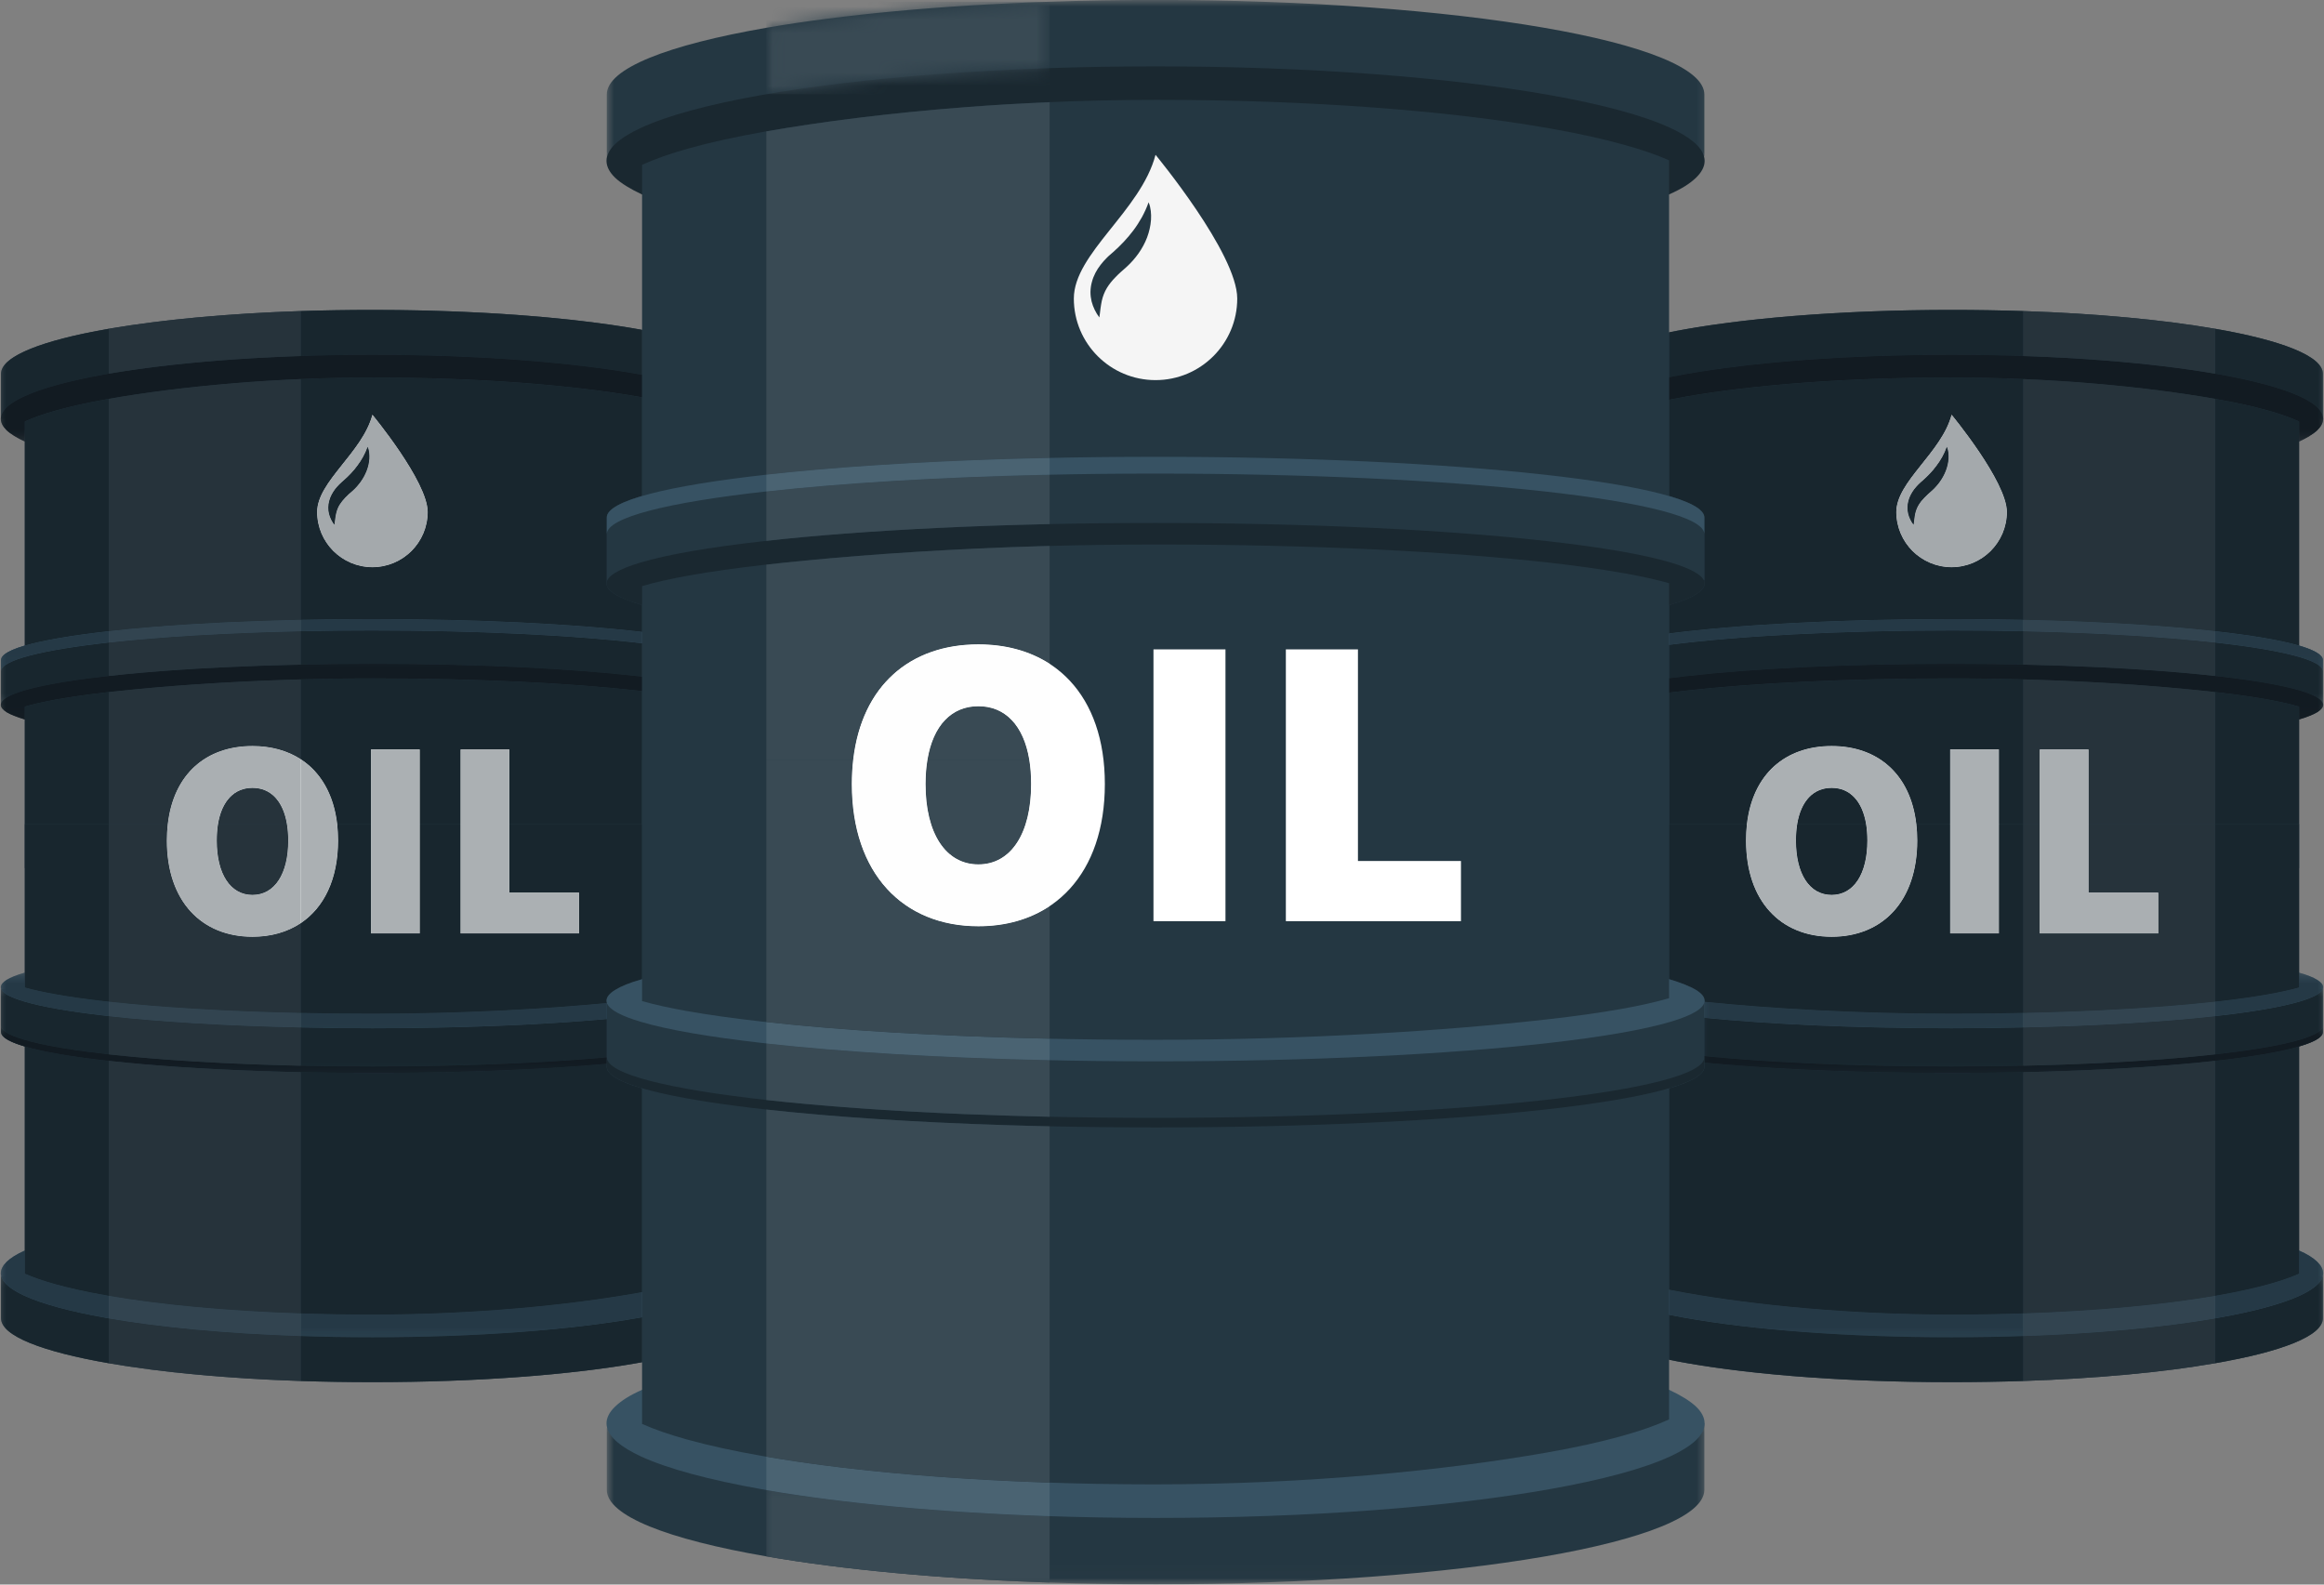 <svg width="176" height="120" viewBox="0 0 176 120" fill="none" xmlns="http://www.w3.org/2000/svg">
<rect x="0" y="0" width="176" height="120" fill="#808080" stroke="none"/>
<mask id="mask0_22_6059" style="mask-type:luminance" maskUnits="userSpaceOnUse" x="0" y="22" width="57" height="11">
<path d="M0 22.906H56.443V32.24H0V22.906Z" fill="white"/>
</mask>
<g mask="url(#mask0_22_6059)">
<path d="M56.328 28.312V31.469H56.307L54.021 31.479L28.271 31.594H28.177L22.771 31.615L8.25 31.682L2.375 31.708L0.078 31.719H0.073V28.312C0.073 26.979 3.198 25.771 8.25 24.896C12.13 24.224 17.151 23.745 22.771 23.557C24.521 23.5 26.333 23.469 28.188 23.469C43.729 23.469 56.328 25.635 56.328 28.312Z" fill="#243742"/>
</g>
<mask id="mask1_22_6059" style="mask-type:luminance" maskUnits="userSpaceOnUse" x="0" y="25" width="57" height="9">
<path d="M0 25.573H56.443V33.573H0V25.573Z" fill="white"/>
</mask>
<g mask="url(#mask1_22_6059)">
<path d="M54.521 33.438C55.161 33.151 55.583 32.885 55.901 32.578C56.193 32.297 56.344 32.01 56.344 31.719C56.344 31.646 56.339 31.568 56.318 31.5C56.182 30.979 55.578 30.484 54.578 30.021C53.203 29.391 51.083 28.818 48.396 28.344C43.281 27.432 36.125 26.87 28.203 26.87C20.281 26.87 13.12 27.432 8.005 28.344C5.302 28.823 3.172 29.396 1.802 30.037H1.797C0.672 30.562 0.062 31.125 0.062 31.719V31.745C0.068 32.031 0.224 32.307 0.5 32.578C0.797 32.865 1.307 33.172 1.88 33.438H54.521Z" fill="#1A2830"/>
</g>
<path d="M1.88 31.917H1.885C2.531 31.62 3.349 31.333 4.307 31.068C5.412 30.76 6.708 30.474 8.167 30.219C13.276 29.318 20.396 28.589 28.271 28.589C36.141 28.589 43.261 29.146 48.37 30.042C49.818 30.297 51.104 30.583 52.198 30.885C53.109 31.135 53.891 31.406 54.521 31.688V50.99H1.88V31.917Z" fill="#243742"/>
<mask id="mask2_22_6059" style="mask-type:luminance" maskUnits="userSpaceOnUse" x="0" y="45" width="57" height="9">
<path d="M0 45.573H56.443V53.573H0V45.573Z" fill="white"/>
</mask>
<g mask="url(#mask2_22_6059)">
<path d="M0.073 53.38L56.328 53.224V49.99C56.328 48.276 43.729 46.885 28.188 46.885C12.646 46.885 0.073 48.276 0.073 49.99V53.38Z" fill="#243742"/>
</g>
<mask id="mask3_22_6059" style="mask-type:luminance" maskUnits="userSpaceOnUse" x="0" y="45" width="57" height="6">
<path d="M0 45.573H56.443V50.906H0V45.573Z" fill="white"/>
</mask>
<g mask="url(#mask3_22_6059)">
<path d="M56.328 49.99V50.849C56.328 49.135 43.729 47.745 28.188 47.745C12.646 47.745 0.078 49.135 0.078 50.849V49.99C0.078 48.276 12.646 46.885 28.188 46.885C43.729 46.885 56.328 48.276 56.328 49.99Z" fill="#375263"/>
</g>
<mask id="mask4_22_6059" style="mask-type:luminance" maskUnits="userSpaceOnUse" x="0" y="49" width="57" height="6">
<path d="M0 49.573H56.443V54.906H0V49.573Z" fill="white"/>
</mask>
<g mask="url(#mask4_22_6059)">
<path d="M54.521 54.484C55.161 54.302 55.583 54.13 55.901 53.932C56.193 53.75 56.344 53.568 56.344 53.38C56.344 53.333 56.339 53.286 56.318 53.24C56.182 52.906 55.578 52.589 54.578 52.297C53.203 51.885 51.083 51.521 48.396 51.219C43.281 50.635 36.125 50.271 28.203 50.271C20.281 50.271 13.12 50.635 8.005 51.219C5.302 51.526 3.172 51.891 1.802 52.302H1.797C0.672 52.641 0.062 53 0.062 53.38V53.401C0.068 53.578 0.224 53.755 0.5 53.932C0.797 54.115 1.307 54.312 1.88 54.484H54.521Z" fill="#1A2830"/>
</g>
<path d="M1.88 53.51H1.885C2.531 53.318 3.349 53.135 4.307 52.964C5.412 52.766 6.708 52.583 8.167 52.417C13.276 51.844 20.396 51.375 28.271 51.375C36.141 51.375 43.261 51.734 48.37 52.307C49.818 52.469 51.104 52.651 52.198 52.849C53.109 53.01 53.891 53.182 54.521 53.359V65.74H1.88V53.51Z" fill="#243742"/>
<mask id="mask5_22_6059" style="mask-type:luminance" maskUnits="userSpaceOnUse" x="0" y="96" width="57" height="10">
<path d="M0 96.24H56.443V105.573H0V96.24Z" fill="white"/>
</mask>
<g mask="url(#mask5_22_6059)">
<path d="M56.328 96.422V99.828C56.328 102.505 43.76 104.672 28.219 104.672C26.354 104.672 24.531 104.641 22.771 104.583C17.151 104.391 12.13 103.917 8.25 103.24C3.198 102.365 0.073 101.161 0.073 99.828V96.672H0.099L2.38 96.662L8.25 96.635L22.771 96.573L54.026 96.432L56.328 96.422Z" fill="#243742"/>
</g>
<mask id="mask6_22_6059" style="mask-type:luminance" maskUnits="userSpaceOnUse" x="0" y="93" width="57" height="9">
<path d="M0 93.573H56.443V101.573H0V93.573Z" fill="white"/>
</mask>
<g mask="url(#mask6_22_6059)">
<path d="M1.88 94.703C1.245 94.99 0.823 95.255 0.5 95.562C0.214 95.844 0.062 96.13 0.062 96.422C0.062 96.495 0.068 96.568 0.089 96.641C0.224 97.162 0.828 97.656 1.828 98.12C3.198 98.75 5.323 99.323 8.005 99.797C13.12 100.703 20.281 101.271 28.203 101.271C36.125 101.271 43.281 100.703 48.396 99.797C51.099 99.318 53.234 98.745 54.604 98.104C55.729 97.578 56.344 97.016 56.344 96.422V96.396C56.333 96.109 56.182 95.833 55.901 95.562C55.604 95.276 55.099 94.969 54.521 94.703H1.88Z" fill="#375263"/>
</g>
<path d="M54.521 96.219C53.87 96.521 53.057 96.807 52.094 97.073C50.995 97.38 49.698 97.667 48.234 97.922C43.13 98.823 36.011 99.552 28.136 99.552C20.261 99.552 13.141 98.995 8.037 98.094C6.589 97.844 5.302 97.557 4.203 97.255C3.297 97 2.516 96.734 1.88 96.453V77.151H54.521V96.219Z" fill="#243742"/>
<mask id="mask7_22_6059" style="mask-type:luminance" maskUnits="userSpaceOnUse" x="0" y="73" width="57" height="9">
<path d="M0 73.573H56.443V81.573H0V73.573Z" fill="white"/>
</mask>
<g mask="url(#mask7_22_6059)">
<path d="M56.328 74.76L0.073 74.917V78.151C0.073 79.865 12.672 81.255 28.219 81.255C43.76 81.255 56.328 79.865 56.328 78.151V74.76Z" fill="#243742"/>
</g>
<mask id="mask8_22_6059" style="mask-type:luminance" maskUnits="userSpaceOnUse" x="0" y="77" width="57" height="5">
<path d="M0 77.573H56.443V81.573H0V77.573Z" fill="white"/>
</mask>
<g mask="url(#mask8_22_6059)">
<path d="M56.328 77.662V78.151C56.328 79.865 43.76 81.255 28.219 81.255C12.672 81.255 0.073 79.865 0.073 78.151V77.662C0.073 79.375 12.672 80.766 28.219 80.766C43.76 80.766 56.328 79.375 56.328 77.662Z" fill="#1A2830"/>
</g>
<mask id="mask9_22_6059" style="mask-type:luminance" maskUnits="userSpaceOnUse" x="0" y="73" width="57" height="6">
<path d="M0 73.573H56.443V78.906H0V73.573Z" fill="white"/>
</mask>
<g mask="url(#mask9_22_6059)">
<path d="M1.88 73.656C1.245 73.838 0.823 74.01 0.5 74.208C0.214 74.385 0.062 74.573 0.062 74.76C0.062 74.807 0.068 74.854 0.089 74.901C0.224 75.234 0.828 75.547 1.828 75.844C3.198 76.25 5.323 76.62 8.005 76.922C13.12 77.505 20.281 77.87 28.203 77.87C36.125 77.87 43.281 77.505 48.396 76.922C51.099 76.615 53.234 76.25 54.604 75.838C55.729 75.5 56.344 75.141 56.344 74.76V74.74C56.333 74.557 56.182 74.38 55.901 74.208C55.604 74.026 55.099 73.828 54.521 73.656H1.88Z" fill="#375263"/>
</g>
<path d="M54.521 74.63C53.87 74.823 53.057 75.005 52.094 75.177C50.995 75.375 49.698 75.557 48.234 75.719C43.13 76.297 36.011 76.766 28.136 76.766C20.261 76.766 13.141 76.406 8.037 75.833C6.589 75.672 5.302 75.49 4.203 75.292C3.297 75.13 2.516 74.958 1.88 74.781V62.401H54.521V74.63Z" fill="#243742"/>
<path d="M32.391 38.771C32.391 41.078 30.516 42.953 28.203 42.953C25.891 42.953 24.016 41.078 24.016 38.771C24.016 36.464 27.448 34.271 28.203 31.406C28.203 31.406 32.391 36.464 32.391 38.771Z" fill="#F5F5F5"/>
<path d="M27.844 33.839C27.964 34.12 27.984 34.432 27.969 34.74C27.948 35.047 27.88 35.349 27.766 35.641C27.542 36.224 27.167 36.74 26.714 37.151C26.589 37.266 26.5 37.339 26.406 37.422C26.318 37.51 26.224 37.594 26.141 37.682C25.974 37.854 25.828 38.036 25.708 38.229C25.589 38.427 25.505 38.641 25.448 38.896C25.385 39.151 25.37 39.438 25.323 39.74C25.141 39.495 25.005 39.229 24.922 38.917C24.844 38.609 24.844 38.255 24.938 37.927C25.021 37.599 25.193 37.302 25.385 37.042C25.484 36.917 25.589 36.797 25.698 36.688C25.807 36.573 25.938 36.469 26.026 36.391C26.412 36.052 26.766 35.688 27.068 35.271C27.38 34.854 27.646 34.401 27.844 33.839Z" fill="#243742"/>
<path d="M21.828 63.656C21.828 61.125 20.797 59.667 19.12 59.667C17.448 59.667 16.417 61.125 16.417 63.656C16.417 66.182 17.448 67.771 19.12 67.771C20.797 67.771 21.828 66.182 21.828 63.656ZM12.635 63.656C12.635 59.068 15.255 56.495 19.12 56.495C22.984 56.495 25.604 59.089 25.604 63.656C25.604 68.245 22.984 70.943 19.12 70.943C15.255 70.943 12.635 68.245 12.635 63.656Z" fill="white"/>
<path d="M28.094 70.688H31.787V56.75H28.094V70.688Z" fill="white"/>
<path d="M34.88 56.755H38.573V67.599H43.854V70.688H34.88V56.755Z" fill="white"/>
<path d="M22.411 104.568C21.406 104.531 20.417 104.49 19.453 104.432H19.458C20.422 104.49 21.406 104.531 22.411 104.568ZM18.781 104.396C17.708 104.328 16.667 104.25 15.656 104.167C15.677 104.167 15.698 104.167 15.719 104.172C16.703 104.255 17.724 104.328 18.776 104.396H18.781ZM14.521 104.063C12.297 103.849 10.266 103.583 8.463 103.276L8.469 103.281C10.229 103.578 12.213 103.839 14.375 104.047C14.422 104.052 14.474 104.057 14.521 104.063Z" fill="#FEFEFE"/>
<path d="M22.412 104.568C21.406 104.531 20.422 104.49 19.458 104.432C19.698 104.448 19.938 104.458 20.182 104.474C20.521 104.49 20.865 104.505 21.208 104.521C21.552 104.536 21.896 104.552 22.245 104.562C22.302 104.562 22.354 104.568 22.412 104.568ZM18.776 104.396C17.724 104.328 16.703 104.255 15.719 104.172C15.74 104.172 15.76 104.172 15.787 104.177C16.75 104.255 17.75 104.333 18.776 104.396ZM14.375 104.047C12.213 103.839 10.229 103.578 8.469 103.281C8.521 103.286 8.568 103.297 8.62 103.302C8.865 103.344 9.12 103.385 9.375 103.427C9.5 103.448 9.63 103.464 9.76 103.484C10.797 103.641 11.906 103.781 13.068 103.911C13.213 103.927 13.365 103.943 13.51 103.958C13.797 103.99 14.083 104.021 14.375 104.047Z" fill="#394A54"/>
<mask id="mask10_22_6059" style="mask-type:luminance" maskUnits="userSpaceOnUse" x="119" y="22" width="57" height="11">
<path d="M119.109 22.906H176V32.24H119.109V22.906Z" fill="white"/>
</mask>
<g mask="url(#mask10_22_6059)">
<path d="M119.667 28.312V31.469H119.693L121.974 31.479L147.729 31.594H147.818L153.229 31.615L167.745 31.682L173.62 31.708L175.922 31.719V28.312C175.922 26.979 172.802 25.771 167.745 24.896C163.865 24.224 158.849 23.745 153.229 23.557C151.474 23.5 149.667 23.469 147.812 23.469C132.266 23.469 119.667 25.635 119.667 28.312Z" fill="#243742"/>
</g>
<mask id="mask11_22_6059" style="mask-type:luminance" maskUnits="userSpaceOnUse" x="119" y="25" width="57" height="9">
<path d="M119.109 25.573H176V33.573H119.109V25.573Z" fill="white"/>
</mask>
<g mask="url(#mask11_22_6059)">
<path d="M174.115 33.438C174.693 33.172 175.198 32.865 175.495 32.578C175.776 32.307 175.927 32.031 175.938 31.745V31.719C175.938 31.125 175.323 30.562 174.198 30.037C172.828 29.396 170.693 28.823 167.99 28.344C162.875 27.432 155.719 26.87 147.797 26.87C139.87 26.87 132.714 27.432 127.599 28.344C124.917 28.818 122.792 29.391 121.422 30.021C120.417 30.484 119.818 30.979 119.682 31.5C119.661 31.568 119.656 31.646 119.656 31.719C119.656 32.01 119.807 32.297 120.094 32.578C120.417 32.885 120.839 33.151 121.474 33.438H174.115Z" fill="#1A2830"/>
</g>
<path d="M174.115 33.578V50.99H121.474V31.688C122.109 31.406 122.885 31.135 123.797 30.885C124.896 30.583 126.182 30.297 127.63 30.042C132.734 29.146 139.854 28.589 147.729 28.589C155.604 28.589 162.724 29.318 167.828 30.219C169.292 30.474 170.589 30.76 171.688 31.068C172.651 31.333 173.464 31.62 174.109 31.917H174.115V33.578Z" fill="#243742"/>
<mask id="mask12_22_6059" style="mask-type:luminance" maskUnits="userSpaceOnUse" x="119" y="45" width="57" height="9">
<path d="M119.109 45.573H176V53.573H119.109V45.573Z" fill="white"/>
</mask>
<g mask="url(#mask12_22_6059)">
<path d="M175.922 53.38L119.667 53.224V49.99C119.667 48.276 132.266 46.885 147.812 46.885C163.354 46.885 175.922 48.276 175.922 49.99V53.38Z" fill="#243742"/>
</g>
<mask id="mask13_22_6059" style="mask-type:luminance" maskUnits="userSpaceOnUse" x="119" y="45" width="57" height="6">
<path d="M119.109 45.573H176V50.906H119.109V45.573Z" fill="white"/>
</mask>
<g mask="url(#mask13_22_6059)">
<path d="M119.667 49.99V50.849C119.667 49.135 132.266 47.745 147.812 47.745C163.354 47.745 175.922 49.135 175.922 50.849V49.99C175.922 48.276 163.354 46.885 147.812 46.885C132.266 46.885 119.667 48.276 119.667 49.99Z" fill="#375263"/>
</g>
<mask id="mask14_22_6059" style="mask-type:luminance" maskUnits="userSpaceOnUse" x="119" y="49" width="57" height="6">
<path d="M119.109 49.573H176V54.906H119.109V49.573Z" fill="white"/>
</mask>
<g mask="url(#mask14_22_6059)">
<path d="M174.115 54.484C174.693 54.312 175.198 54.115 175.495 53.932C175.776 53.755 175.927 53.578 175.938 53.401V53.38C175.938 53 175.323 52.641 174.198 52.302C172.828 51.891 170.693 51.526 167.99 51.219C162.875 50.635 155.719 50.271 147.797 50.271C139.87 50.271 132.714 50.635 127.599 51.219C124.917 51.521 122.792 51.885 121.422 52.297C120.417 52.589 119.818 52.906 119.682 53.24C119.661 53.286 119.656 53.333 119.656 53.38C119.656 53.568 119.807 53.75 120.094 53.932C120.417 54.13 120.839 54.302 121.474 54.484H174.115Z" fill="#1A2830"/>
</g>
<path d="M174.115 54.573V65.74H121.474V53.359C122.109 53.182 122.885 53.01 123.797 52.849C124.896 52.651 126.182 52.469 127.63 52.307C132.734 51.734 139.854 51.375 147.729 51.375C155.604 51.375 162.724 51.844 167.828 52.417C169.292 52.583 170.589 52.766 171.688 52.964C172.651 53.135 173.464 53.318 174.109 53.51H174.115V54.573Z" fill="#243742"/>
<mask id="mask15_22_6059" style="mask-type:luminance" maskUnits="userSpaceOnUse" x="119" y="96" width="57" height="10">
<path d="M119.109 96.24H176V105.573H119.109V96.24Z" fill="white"/>
</mask>
<g mask="url(#mask15_22_6059)">
<path d="M119.667 96.422V99.828C119.667 102.505 132.24 104.672 147.781 104.672C149.646 104.672 151.464 104.641 153.229 104.583C158.844 104.391 163.865 103.917 167.745 103.24C172.802 102.365 175.922 101.161 175.922 99.828V96.672H175.901L173.615 96.662L167.745 96.635L153.229 96.573L121.969 96.432L119.667 96.422Z" fill="#243742"/>
</g>
<mask id="mask16_22_6059" style="mask-type:luminance" maskUnits="userSpaceOnUse" x="119" y="93" width="57" height="9">
<path d="M119.109 93.573H176V101.573H119.109V93.573Z" fill="white"/>
</mask>
<g mask="url(#mask16_22_6059)">
<path d="M121.474 94.703C120.901 94.969 120.391 95.276 120.094 95.562C119.813 95.833 119.661 96.109 119.656 96.396V96.422C119.656 97.016 120.266 97.578 121.391 98.104C122.766 98.745 124.896 99.318 127.599 99.797C132.714 100.703 139.87 101.271 147.797 101.271C155.719 101.271 162.875 100.703 167.99 99.797C170.677 99.323 172.797 98.75 174.172 98.12C175.172 97.656 175.776 97.162 175.911 96.641C175.927 96.568 175.938 96.495 175.938 96.422C175.938 96.13 175.786 95.844 175.495 95.562C175.177 95.255 174.755 94.99 174.115 94.703H121.474Z" fill="#375263"/>
</g>
<path d="M121.474 94.562V77.151H174.115V96.453C173.484 96.734 172.703 97 171.792 97.255C170.698 97.557 169.411 97.844 167.964 98.094C162.854 98.995 155.734 99.552 147.859 99.552C139.99 99.552 132.87 98.823 127.76 97.922C126.302 97.667 125.005 97.38 123.901 97.073C122.938 96.807 122.125 96.521 121.479 96.219H121.474V94.562Z" fill="#243742"/>
<mask id="mask17_22_6059" style="mask-type:luminance" maskUnits="userSpaceOnUse" x="119" y="73" width="57" height="9">
<path d="M119.109 73.573H176V81.573H119.109V73.573Z" fill="white"/>
</mask>
<g mask="url(#mask17_22_6059)">
<path d="M119.667 74.76L175.922 74.917V78.151C175.922 79.865 163.323 81.255 147.781 81.255C132.24 81.255 119.667 79.865 119.667 78.151V74.76Z" fill="#243742"/>
</g>
<mask id="mask18_22_6059" style="mask-type:luminance" maskUnits="userSpaceOnUse" x="119" y="77" width="57" height="5">
<path d="M119.109 77.573H176V81.573H119.109V77.573Z" fill="white"/>
</mask>
<g mask="url(#mask18_22_6059)">
<path d="M119.667 77.662V78.151C119.667 79.865 132.24 81.255 147.781 81.255C163.323 81.255 175.922 79.865 175.922 78.151V77.662C175.922 79.375 163.323 80.766 147.781 80.766C132.24 80.766 119.667 79.375 119.667 77.662Z" fill="#1A2830"/>
</g>
<mask id="mask19_22_6059" style="mask-type:luminance" maskUnits="userSpaceOnUse" x="119" y="73" width="57" height="6">
<path d="M119.109 73.573H176V78.906H119.109V73.573Z" fill="white"/>
</mask>
<g mask="url(#mask19_22_6059)">
<path d="M121.474 73.656C120.901 73.828 120.391 74.026 120.094 74.208C119.813 74.38 119.661 74.557 119.656 74.74V74.76C119.656 75.141 120.266 75.5 121.391 75.838C122.766 76.25 124.896 76.615 127.599 76.922C132.714 77.505 139.87 77.87 147.797 77.87C155.719 77.87 162.875 77.505 167.99 76.922C170.677 76.62 172.797 76.25 174.172 75.844C175.172 75.547 175.776 75.234 175.911 74.901C175.927 74.854 175.938 74.807 175.938 74.76C175.938 74.573 175.786 74.385 175.495 74.208C175.177 74.01 174.755 73.838 174.115 73.656H121.474Z" fill="#375263"/>
</g>
<path d="M121.474 73.568V62.401H174.115V74.781C173.484 74.958 172.703 75.13 171.792 75.292C170.698 75.49 169.411 75.672 167.964 75.833C162.854 76.406 155.734 76.766 147.859 76.766C139.99 76.766 132.87 76.297 127.76 75.719C126.302 75.557 125.005 75.375 123.901 75.177C122.938 75.005 122.125 74.823 121.479 74.63H121.474V73.568Z" fill="#243742"/>
<path d="M151.984 38.771C151.984 41.078 150.109 42.953 147.797 42.953C145.484 42.953 143.609 41.078 143.609 38.771C143.609 36.464 147.042 34.271 147.797 31.406C147.797 31.406 151.984 36.464 151.984 38.771Z" fill="#F5F5F5"/>
<path d="M147.438 33.839C147.557 34.12 147.578 34.432 147.563 34.74C147.542 35.047 147.469 35.349 147.359 35.641C147.135 36.224 146.76 36.74 146.307 37.151C146.182 37.266 146.094 37.339 146 37.422C145.906 37.51 145.818 37.594 145.734 37.682C145.568 37.854 145.417 38.036 145.302 38.229C145.182 38.427 145.094 38.641 145.036 38.896C144.979 39.151 144.964 39.438 144.917 39.74C144.734 39.495 144.594 39.229 144.516 38.917C144.438 38.609 144.438 38.255 144.531 37.927C144.615 37.599 144.786 37.302 144.979 37.042C145.078 36.917 145.182 36.797 145.292 36.688C145.401 36.573 145.526 36.469 145.62 36.391C146.005 36.052 146.354 35.688 146.661 35.271C146.974 34.854 147.24 34.401 147.438 33.839Z" fill="#243742"/>
<path d="M141.417 63.656C141.417 61.125 140.385 59.667 138.714 59.667C137.036 59.667 136.01 61.125 136.01 63.656C136.01 66.182 137.036 67.771 138.714 67.771C140.385 67.771 141.417 66.182 141.417 63.656ZM132.229 63.656C132.229 59.068 134.849 56.495 138.714 56.495C142.578 56.495 145.198 59.089 145.198 63.656C145.198 68.245 142.578 70.943 138.714 70.943C134.849 70.943 132.229 68.245 132.229 63.656Z" fill="white"/>
<path d="M147.688 70.688H151.38V56.75H147.688V70.688Z" fill="white"/>
<path d="M154.474 56.755H158.167V67.599H163.448V70.688H154.474V56.755Z" fill="white"/>
<mask id="mask20_22_6059" style="mask-type:luminance" maskUnits="userSpaceOnUse" x="0" y="23" width="49" height="82">
<path d="M0.062 23.406H48.74V104.995H0.062V23.406Z" fill="white"/>
</mask>
<g mask="url(#mask20_22_6059)">
<mask id="mask21_22_6059" style="mask-type:luminance" maskUnits="userSpaceOnUse" x="0" y="23" width="23" height="82">
<path d="M19.453 104.432C19.359 104.427 19.266 104.422 19.177 104.417C19.042 104.411 18.911 104.401 18.781 104.396C19.005 104.406 19.229 104.422 19.453 104.432ZM1.88 79.245C1.604 79.167 1.359 79.083 1.141 79C1.182 79.016 1.224 79.031 1.26 79.047H1.266C1.448 79.115 1.656 79.182 1.88 79.245ZM0.245 78.49C0.146 78.391 0.089 78.292 0.078 78.188C0.083 78.25 0.109 78.318 0.151 78.38C0.177 78.422 0.208 78.458 0.245 78.49ZM0.078 78.188C0.078 78.188 0.078 78.188 0.078 78.182V78.188ZM0.073 77.672C0.073 77.667 0.073 77.662 0.073 77.662V77.672ZM8.76 24.807C9.088 24.755 9.422 24.703 9.76 24.651C10.286 24.573 10.833 24.5 11.391 24.427C10.469 24.542 9.594 24.672 8.76 24.807ZM12.328 24.312C12.328 24.307 12.333 24.307 12.333 24.307C12.333 24.307 12.333 24.307 12.328 24.312ZM12.396 24.302C13.328 24.193 14.307 24.094 15.318 24.005C15.781 23.963 16.25 23.922 16.729 23.885C17.364 23.838 18.016 23.792 18.677 23.75C20 23.672 21.364 23.604 22.771 23.557C18.984 23.682 15.469 23.943 12.396 24.302Z" fill="white"/>
</mask>
<g mask="url(#mask21_22_6059)">
<path d="M0.073 104.672H48.625V23.516H0.073V104.672Z" fill="#ABB0B3"/>
</g>
</g>
<mask id="mask22_22_6059" style="mask-type:luminance" maskUnits="userSpaceOnUse" x="0" y="22" width="50" height="11">
<path d="M0 22.906H49.776V32.24H0V22.906Z" fill="white"/>
</mask>
<g mask="url(#mask22_22_6059)">
<path d="M0.073 31.562V28.312C0.073 27.099 2.667 25.99 6.953 25.135C7.37 25.052 7.802 24.974 8.25 24.896V28.297C8.172 28.312 8.088 28.328 8.005 28.344C5.302 28.823 3.172 29.396 1.802 30.037H1.797C0.776 30.51 0.172 31.026 0.073 31.562ZM48.625 28.385C48.552 28.37 48.474 28.354 48.396 28.344C43.281 27.432 36.125 26.87 28.203 26.87C24.01 26.87 20.031 27.026 16.453 27.312C18.443 27.156 20.562 27.037 22.771 26.963V23.557C24.521 23.5 26.333 23.469 28.188 23.469C29.562 23.469 30.911 23.484 32.234 23.516C38.651 23.677 44.37 24.208 48.625 24.979V28.385Z" fill="#18262E"/>
</g>
<mask id="mask23_22_6059" style="mask-type:luminance" maskUnits="userSpaceOnUse" x="0" y="25" width="50" height="9">
<path d="M0 25.573H49.776V33.573H0V25.573Z" fill="white"/>
</mask>
<g mask="url(#mask23_22_6059)">
<path d="M1.88 33.438C1.307 33.172 0.797 32.865 0.5 32.578C0.224 32.307 0.068 32.031 0.062 31.745V31.719C0.062 31.667 0.068 31.62 0.073 31.568V31.562C0.172 31.026 0.776 30.51 1.797 30.037H1.802C3.172 29.396 5.302 28.823 8.005 28.344C8.089 28.328 8.172 28.312 8.25 28.297C10.609 27.891 13.38 27.557 16.453 27.312C20.031 27.026 24.01 26.87 28.203 26.87C36.125 26.87 43.281 27.432 48.396 28.344C48.474 28.354 48.552 28.37 48.625 28.385V30.089C48.542 30.073 48.453 30.057 48.37 30.042C43.26 29.146 36.141 28.589 28.271 28.589C24.531 28.589 20.963 28.755 17.698 29.021C17.693 29.021 17.688 29.021 17.682 29.021C17.682 29.021 17.682 29.026 17.677 29.026C14.115 29.318 10.917 29.734 8.25 30.203C8.224 30.208 8.198 30.214 8.167 30.219C6.708 30.474 5.411 30.76 4.307 31.068C3.349 31.333 2.531 31.62 1.885 31.917H1.88V33.438Z" fill="#121B22"/>
</g>
<path d="M1.88 48.891V31.917H1.885C2.531 31.62 3.349 31.333 4.307 31.068C5.412 30.76 6.708 30.474 8.167 30.219C8.198 30.214 8.224 30.208 8.25 30.203V47.802C5.484 48.109 3.297 48.479 1.88 48.891ZM48.625 47.854C43.495 47.255 36.234 46.885 28.188 46.885C26.333 46.885 24.521 46.901 22.771 46.943V28.708C21.016 28.781 19.318 28.891 17.698 29.021C20.964 28.755 24.531 28.589 28.271 28.589C36.141 28.589 43.261 29.146 48.37 30.042C48.453 30.057 48.542 30.073 48.625 30.089V37.562C47.49 37.896 46.693 38.245 46.281 38.609C46.062 38.797 45.953 38.99 45.953 39.188V44.047C45.938 44.094 45.932 44.146 45.932 44.193V44.219C45.948 44.49 46.172 44.755 46.583 45.005C47.021 45.281 47.776 45.573 48.625 45.823V47.854ZM28.203 31.406C27.448 34.271 24.016 36.464 24.016 38.771C24.016 41.078 25.891 42.953 28.203 42.953C30.516 42.953 32.391 41.078 32.391 38.771C32.391 36.464 28.203 31.406 28.203 31.406Z" fill="#18262E"/>
<mask id="mask24_22_6059" style="mask-type:luminance" maskUnits="userSpaceOnUse" x="0" y="45" width="50" height="9">
<path d="M0 45.573H49.776V53.573H0V45.573Z" fill="white"/>
</mask>
<g mask="url(#mask24_22_6059)">
<path d="M0.073 53.281V49.99C0.073 49.984 0.073 49.984 0.073 49.984V49.979L0.078 49.974C0.078 49.969 0.078 49.969 0.078 49.969C0.078 49.964 0.078 49.964 0.078 49.958C0.089 49.839 0.156 49.724 0.281 49.609C0.286 49.609 0.286 49.609 0.286 49.609C0.292 49.604 0.297 49.599 0.302 49.594C0.151 49.724 0.078 49.854 0.078 49.99V50.849C0.078 49.995 3.198 49.219 8.25 48.656V51.188C9.849 51.01 11.635 50.854 13.578 50.724C11.536 50.865 9.667 51.026 8.005 51.219C5.302 51.526 3.172 51.891 1.802 52.302H1.797C0.776 52.609 0.172 52.938 0.073 53.281ZM48.625 51.245C48.552 51.234 48.474 51.224 48.396 51.219C43.281 50.635 36.125 50.271 28.203 50.271C24.125 50.271 20.25 50.37 16.755 50.542C18.661 50.448 20.672 50.375 22.771 50.333V47.802C24.521 47.76 26.333 47.745 28.188 47.745C36.234 47.745 43.495 48.115 48.625 48.714V51.245Z" fill="#18262E"/>
</g>
<mask id="mask25_22_6059" style="mask-type:luminance" maskUnits="userSpaceOnUse" x="0" y="45" width="50" height="6">
<path d="M0 45.573H49.776V50.906H0V45.573Z" fill="white"/>
</mask>
<g mask="url(#mask25_22_6059)">
<path d="M0.078 50.849V49.99C0.078 49.854 0.151 49.724 0.302 49.594L0.318 49.578L0.349 49.557C0.641 49.323 1.161 49.104 1.88 48.891C3.297 48.479 5.484 48.109 8.25 47.802V48.656C3.198 49.219 0.078 49.995 0.078 50.849ZM48.625 48.714C43.495 48.115 36.234 47.745 28.188 47.745C26.333 47.745 24.521 47.76 22.771 47.802V46.943C24.521 46.901 26.333 46.885 28.188 46.885C36.234 46.885 43.495 47.255 48.625 47.854V48.714Z" fill="#253946"/>
</g>
<mask id="mask26_22_6059" style="mask-type:luminance" maskUnits="userSpaceOnUse" x="0" y="49" width="50" height="6">
<path d="M0 49.573H49.776V54.906H0V49.573Z" fill="white"/>
</mask>
<g mask="url(#mask26_22_6059)">
<path d="M1.88 54.484C1.875 54.479 1.87 54.479 1.865 54.479C1.297 54.307 0.797 54.115 0.5 53.932C0.5 53.927 0.5 53.927 0.495 53.927C0.219 53.755 0.068 53.578 0.062 53.401V53.38L0.073 53.286V53.281C0.172 52.938 0.776 52.609 1.797 52.302H1.802C3.172 51.891 5.302 51.526 8.005 51.219C9.667 51.026 11.537 50.865 13.578 50.724C13.583 50.724 13.583 50.724 13.588 50.724H13.594C14.609 50.656 15.662 50.594 16.755 50.542C20.25 50.37 24.125 50.271 28.203 50.271C36.125 50.271 43.281 50.635 48.396 51.219C48.474 51.224 48.552 51.234 48.625 51.245V52.339C48.542 52.328 48.453 52.318 48.37 52.307C43.26 51.734 36.141 51.375 28.271 51.375C26.052 51.375 23.891 51.411 21.823 51.479C16.963 51.635 12.583 51.948 9.057 52.323C8.755 52.354 8.458 52.385 8.167 52.417C6.708 52.583 5.411 52.766 4.307 52.964C3.349 53.135 2.531 53.318 1.885 53.51H1.88V54.484Z" fill="#121B22"/>
</g>
<path d="M48.625 62.401H38.573V56.755H34.88V62.401H31.787V56.755H28.094V62.401H25.537C25.271 60.135 24.276 58.464 22.771 57.49V51.453C22.453 51.458 22.136 51.469 21.823 51.479C23.891 51.411 26.052 51.375 28.271 51.375C36.141 51.375 43.261 51.734 48.37 52.307C48.453 52.318 48.542 52.328 48.625 52.339V62.401ZM8.25 62.401H1.88V53.51H1.885C2.531 53.318 3.349 53.135 4.307 52.964C5.412 52.766 6.708 52.583 8.167 52.417C8.458 52.385 8.755 52.354 9.057 52.323C8.781 52.349 8.516 52.38 8.25 52.411V62.401Z" fill="#18262E"/>
<mask id="mask27_22_6059" style="mask-type:luminance" maskUnits="userSpaceOnUse" x="0" y="96" width="50" height="10">
<path d="M0 96.24H49.776V105.573H0V96.24Z" fill="white"/>
</mask>
<g mask="url(#mask27_22_6059)">
<path d="M28.219 104.672C26.354 104.672 24.531 104.641 22.771 104.583V101.177C24.526 101.24 26.344 101.271 28.203 101.271C36.125 101.271 43.281 100.703 48.396 99.797C48.474 99.787 48.552 99.771 48.625 99.755V103.161C43.505 104.094 36.26 104.672 28.219 104.672ZM8.25 103.24C3.198 102.365 0.073 101.161 0.073 99.828V96.672H0.099C0.245 97.177 0.844 97.662 1.828 98.12C3.198 98.75 5.323 99.323 8.005 99.797C8.088 99.812 8.172 99.828 8.25 99.844V103.24Z" fill="#18262E"/>
</g>
<mask id="mask28_22_6059" style="mask-type:luminance" maskUnits="userSpaceOnUse" x="0" y="93" width="50" height="9">
<path d="M0 93.573H49.776V101.573H0V93.573Z" fill="white"/>
</mask>
<g mask="url(#mask28_22_6059)">
<path d="M28.203 101.271C26.344 101.271 24.526 101.24 22.771 101.177V99.463C24.505 99.521 26.302 99.552 28.135 99.552C36.01 99.552 43.13 98.823 48.234 97.922C48.365 97.901 48.495 97.875 48.625 97.854V99.755C48.552 99.771 48.474 99.787 48.396 99.797C43.281 100.703 36.125 101.271 28.203 101.271ZM8.25 99.844C8.172 99.828 8.089 99.812 8.005 99.797C5.323 99.323 3.198 98.75 1.828 98.12C0.844 97.662 0.245 97.177 0.099 96.672L0.089 96.641C0.068 96.568 0.062 96.495 0.062 96.422C0.062 96.13 0.214 95.844 0.5 95.562C0.823 95.255 1.245 94.99 1.88 94.703V96.453C2.516 96.734 3.297 97 4.203 97.255C5.302 97.557 6.589 97.844 8.036 98.094C8.109 98.109 8.182 98.12 8.25 98.135V99.844Z" fill="#253946"/>
</g>
<path d="M28.136 99.552C26.302 99.552 24.505 99.521 22.771 99.463V81.198C21.714 81.177 20.682 81.146 19.672 81.109C22.365 81.203 25.234 81.255 28.219 81.255C28.276 81.255 28.333 81.255 28.391 81.255C28.417 81.255 28.443 81.255 28.469 81.255C28.797 81.255 29.13 81.255 29.458 81.255C29.469 81.255 29.474 81.255 29.484 81.255C29.537 81.25 29.583 81.25 29.636 81.25C35.807 81.219 41.458 80.963 45.953 80.562V80.792C45.953 81.359 46.896 81.912 48.625 82.412V97.854C48.495 97.875 48.365 97.901 48.234 97.922C43.13 98.823 36.011 99.552 28.136 99.552ZM8.25 98.135C8.182 98.12 8.109 98.109 8.037 98.094C6.589 97.844 5.302 97.557 4.203 97.255C3.297 97 2.516 96.734 1.88 96.453V79.245C3.297 79.662 5.484 80.031 8.25 80.338V98.135Z" fill="#18262E"/>
<mask id="mask29_22_6059" style="mask-type:luminance" maskUnits="userSpaceOnUse" x="0" y="74" width="48" height="8">
<path d="M0 74.906H47.109V81.573H0V74.906Z" fill="white"/>
</mask>
<g mask="url(#mask29_22_6059)">
<path d="M28.219 80.766C12.708 80.766 0.13 79.38 0.073 77.672V74.917H0.099C0.245 75.245 0.844 75.552 1.828 75.844C3.198 76.25 5.323 76.62 8.005 76.922C8.088 76.932 8.172 76.943 8.25 76.953V79.849C12.13 80.281 17.151 80.583 22.771 80.708V77.807C24.526 77.849 26.344 77.87 28.203 77.87C34.932 77.87 41.109 77.604 45.953 77.172V80.073C45.953 80.068 45.953 80.068 45.953 80.068V80.073C41.12 80.505 34.943 80.766 28.219 80.766ZM1.26 79.047C1.224 79.031 1.182 79.016 1.141 79C1.141 79 1.141 79 1.135 79C1.135 79 1.135 79 1.135 78.995C0.724 78.838 0.427 78.672 0.255 78.5C0.255 78.5 0.255 78.5 0.25 78.5C0.25 78.495 0.25 78.495 0.25 78.495H0.245C0.245 78.49 0.245 78.49 0.245 78.49C0.208 78.458 0.177 78.422 0.151 78.38C0.307 78.609 0.687 78.833 1.26 79.047Z" fill="#18262E"/>
</g>
<mask id="mask30_22_6059" style="mask-type:luminance" maskUnits="userSpaceOnUse" x="0" y="77" width="48" height="5">
<path d="M0 77.573H47.109V81.573H0V77.573Z" fill="white"/>
</mask>
<g mask="url(#mask30_22_6059)">
<path d="M28.219 81.255C25.234 81.255 22.364 81.203 19.672 81.109C15.307 80.958 11.406 80.688 8.25 80.339C5.484 80.031 3.297 79.662 1.88 79.245C1.656 79.182 1.448 79.115 1.266 79.047H1.26C0.687 78.833 0.307 78.609 0.151 78.38C0.109 78.318 0.083 78.25 0.078 78.188V78.182C0.078 78.182 0.078 78.182 0.078 78.177C0.078 78.172 0.078 78.172 0.078 78.172C0.078 78.167 0.078 78.167 0.078 78.167C0.078 78.167 0.078 78.167 0.073 78.167C0.073 78.167 0.073 78.167 0.073 78.162C0.073 78.162 0.073 78.162 0.073 78.156V78.151V77.662C0.073 77.662 0.073 77.667 0.073 77.672C0.13 79.38 12.708 80.766 28.219 80.766C34.943 80.766 41.12 80.505 45.953 80.073V80.562C41.458 80.964 35.807 81.219 29.635 81.25C29.583 81.25 29.536 81.25 29.484 81.255C29.474 81.255 29.469 81.255 29.458 81.255C29.13 81.255 28.797 81.255 28.469 81.255C28.443 81.255 28.417 81.255 28.391 81.255C28.333 81.255 28.276 81.255 28.219 81.255ZM45.953 80.083C45.953 80.078 45.953 80.078 45.953 80.073V80.083Z" fill="#121B22"/>
</g>
<mask id="mask31_22_6059" style="mask-type:luminance" maskUnits="userSpaceOnUse" x="0" y="73" width="48" height="6">
<path d="M0 73.573H47.109V78.906H0V73.573Z" fill="white"/>
</mask>
<g mask="url(#mask31_22_6059)">
<path d="M28.203 77.87C26.344 77.87 24.526 77.849 22.771 77.807V76.708C24.505 76.745 26.302 76.766 28.135 76.766C34.901 76.766 41.109 76.422 45.964 75.958C45.964 75.969 45.969 75.979 45.974 75.99C45.979 76 45.984 76.005 45.984 76.016H45.953V77.172C41.109 77.604 34.932 77.87 28.203 77.87ZM8.25 76.953C8.172 76.943 8.089 76.932 8.005 76.922C5.323 76.62 3.198 76.25 1.828 75.844C0.844 75.552 0.245 75.245 0.099 74.917L0.089 74.901C0.068 74.854 0.062 74.807 0.062 74.76C0.062 74.573 0.214 74.385 0.5 74.208C0.823 74.01 1.245 73.838 1.88 73.656V74.781C2.516 74.958 3.297 75.13 4.203 75.292C5.302 75.49 6.589 75.672 8.036 75.833C8.109 75.838 8.182 75.849 8.25 75.854V76.953Z" fill="#253946"/>
</g>
<path d="M28.136 76.766C26.302 76.766 24.505 76.745 22.771 76.708V69.917C24.542 68.734 25.604 66.578 25.604 63.656C25.604 63.219 25.578 62.802 25.537 62.401H28.094V70.688H31.787V62.401H34.88V70.688H43.854V67.599H38.573V62.401H48.625V74.156C47.677 74.422 47.057 74.677 46.583 74.969C46.156 75.234 45.932 75.505 45.932 75.781C45.932 75.844 45.943 75.901 45.964 75.958C41.109 76.422 34.901 76.766 28.136 76.766ZM8.25 75.854C8.182 75.849 8.109 75.838 8.037 75.833C6.589 75.672 5.302 75.49 4.203 75.292C3.297 75.13 2.516 74.958 1.88 74.781V62.401H8.25V75.854Z" fill="#18262E"/>
<path d="M28.203 42.953C25.891 42.953 24.016 41.078 24.016 38.771C24.016 36.464 27.448 34.271 28.203 31.406C28.203 31.406 32.391 36.464 32.391 38.771C32.391 41.078 30.516 42.953 28.203 42.953ZM27.844 33.839C27.646 34.401 27.38 34.854 27.068 35.271C26.766 35.688 26.412 36.052 26.026 36.391C25.938 36.469 25.807 36.573 25.698 36.688C25.588 36.797 25.484 36.917 25.385 37.042C25.193 37.302 25.021 37.599 24.938 37.927C24.844 38.255 24.844 38.609 24.922 38.917C25.005 39.229 25.141 39.495 25.323 39.74C25.37 39.438 25.385 39.151 25.448 38.896C25.505 38.641 25.588 38.427 25.708 38.229C25.828 38.036 25.974 37.854 26.141 37.682C26.224 37.594 26.318 37.51 26.406 37.422C26.5 37.339 26.588 37.266 26.713 37.151C27.167 36.74 27.542 36.224 27.766 35.641C27.88 35.349 27.948 35.047 27.969 34.74C27.984 34.432 27.963 34.12 27.844 33.839Z" fill="#A4A9AC"/>
<path d="M25.323 39.74C25.141 39.495 25.005 39.229 24.922 38.917C24.844 38.609 24.844 38.255 24.938 37.927C25.021 37.599 25.193 37.302 25.385 37.042C25.484 36.917 25.589 36.797 25.698 36.688C25.807 36.573 25.938 36.469 26.026 36.391C26.412 36.052 26.766 35.688 27.068 35.271C27.38 34.854 27.646 34.401 27.844 33.839C27.964 34.12 27.984 34.432 27.969 34.74C27.948 35.047 27.88 35.349 27.766 35.641C27.542 36.224 27.167 36.74 26.714 37.151C26.589 37.266 26.5 37.339 26.406 37.422C26.318 37.51 26.224 37.594 26.141 37.682C25.974 37.854 25.828 38.036 25.708 38.229C25.589 38.427 25.505 38.641 25.448 38.896C25.385 39.151 25.37 39.438 25.323 39.74Z" fill="#18262E"/>
<path d="M22.771 69.917V57.49C24.276 58.464 25.271 60.135 25.537 62.401C25.578 62.802 25.604 63.219 25.604 63.656C25.604 66.578 24.542 68.734 22.771 69.917Z" fill="#ABB0B3"/>
<path d="M31.787 70.688H28.094V56.755H31.787V70.688Z" fill="#ABB0B3"/>
<path d="M43.854 70.688H34.88V56.755H38.573V67.599H43.854V70.688Z" fill="#ABB0B3"/>
<path d="M8.25 28.297V24.896C8.422 24.865 8.589 24.839 8.76 24.807C9.594 24.672 10.469 24.542 11.391 24.427H11.396C11.401 24.427 11.412 24.422 11.417 24.422C11.422 24.422 11.422 24.422 11.427 24.422C11.432 24.422 11.432 24.422 11.438 24.422C11.443 24.417 11.448 24.417 11.453 24.417H11.458C11.745 24.38 12.037 24.344 12.328 24.312C12.333 24.307 12.333 24.307 12.333 24.307C12.338 24.307 12.344 24.307 12.349 24.307C12.354 24.307 12.354 24.307 12.359 24.307C12.365 24.307 12.37 24.307 12.37 24.307C12.375 24.307 12.38 24.302 12.391 24.302C12.391 24.302 12.391 24.302 12.396 24.302C15.469 23.943 18.984 23.682 22.771 23.557V26.964C20.562 27.037 18.443 27.156 16.453 27.312C13.38 27.557 10.609 27.891 8.25 28.297Z" fill="#26333B"/>
<path d="M8.25 47.802V30.203C10.917 29.734 14.115 29.318 17.677 29.026C17.682 29.026 17.682 29.021 17.682 29.021C17.688 29.021 17.693 29.021 17.698 29.021C19.318 28.891 21.016 28.781 22.771 28.708V46.943C18.688 47.031 14.927 47.214 11.688 47.474H11.682C11.667 47.474 11.656 47.479 11.641 47.479C11.625 47.479 11.615 47.479 11.599 47.479C10.406 47.578 9.292 47.682 8.25 47.802Z" fill="#26333B"/>
<path d="M8.25 51.188V48.656C12.13 48.224 17.151 47.922 22.771 47.802V50.333C20.672 50.375 18.662 50.448 16.755 50.542C15.662 50.594 14.609 50.656 13.594 50.724H13.588C13.583 50.724 13.583 50.724 13.578 50.724C11.635 50.854 9.849 51.01 8.25 51.188Z" fill="#26333B"/>
<path d="M8.25 48.656V47.802C9.292 47.682 10.406 47.578 11.599 47.479C11.615 47.479 11.625 47.479 11.641 47.479C11.656 47.479 11.667 47.474 11.682 47.474H11.688C14.927 47.214 18.688 47.031 22.771 46.943V47.802C17.151 47.922 12.13 48.224 8.25 48.656Z" fill="#324450"/>
<path d="M22.771 80.708C17.151 80.583 12.13 80.281 8.25 79.849V76.953C12.135 77.38 17.151 77.688 22.771 77.807V80.708Z" fill="#26333B"/>
<path d="M21.729 62.401H16.51C16.802 60.651 17.745 59.667 19.12 59.667C20.495 59.667 21.438 60.651 21.729 62.401Z" fill="#26333B"/>
<path d="M12.708 62.401H8.25V52.411C8.516 52.38 8.781 52.349 9.057 52.323C12.583 51.948 16.963 51.635 21.823 51.479C22.135 51.469 22.453 51.458 22.771 51.453V57.49C21.76 56.839 20.521 56.495 19.12 56.495C15.62 56.495 13.146 58.604 12.708 62.401Z" fill="#26333B"/>
<path d="M22.771 77.807C17.151 77.688 12.135 77.38 8.25 76.953V75.854C12.141 76.287 17.156 76.588 22.771 76.708V77.807Z" fill="#324450"/>
<path d="M22.771 76.708C17.156 76.588 12.141 76.287 8.25 75.854V62.401H12.708C12.662 62.802 12.635 63.219 12.635 63.656C12.635 68.245 15.255 70.943 19.12 70.943C20.521 70.943 21.76 70.588 22.771 69.917V76.708ZM19.12 67.771C17.448 67.771 16.417 66.182 16.417 63.656C16.417 63.203 16.448 62.786 16.51 62.401H21.729C21.792 62.786 21.828 63.203 21.828 63.656C21.828 66.182 20.797 67.771 19.12 67.771Z" fill="#26333B"/>
<path d="M19.12 70.943C15.255 70.943 12.635 68.245 12.635 63.656C12.635 63.219 12.661 62.802 12.708 62.401C13.146 58.604 15.62 56.495 19.12 56.495C20.521 56.495 21.76 56.839 22.771 57.49V69.917C21.76 70.588 20.521 70.943 19.12 70.943ZM16.51 62.401C16.448 62.786 16.417 63.203 16.417 63.656C16.417 66.182 17.448 67.771 19.12 67.771C20.797 67.771 21.828 66.182 21.828 63.656C21.828 63.203 21.792 62.786 21.729 62.401C21.438 60.651 20.495 59.667 19.12 59.667C17.745 59.667 16.802 60.651 16.51 62.401Z" fill="#AAAFB2"/>
<path d="M19.458 104.432H19.453C19.229 104.422 19.005 104.406 18.781 104.396H18.776C19 104.406 19.229 104.422 19.458 104.432ZM15.719 104.172C15.698 104.167 15.677 104.167 15.656 104.167C15.271 104.13 14.891 104.099 14.521 104.063C14.474 104.057 14.422 104.052 14.375 104.047C14.818 104.089 15.26 104.13 15.719 104.172ZM8.469 103.281L8.464 103.276C8.396 103.266 8.323 103.255 8.25 103.24C8.323 103.255 8.396 103.266 8.469 103.281Z" fill="#AAAFB2"/>
<path d="M22.771 104.583C22.651 104.578 22.531 104.573 22.412 104.568C22.354 104.568 22.302 104.562 22.245 104.562C21.896 104.552 21.552 104.536 21.208 104.521C20.865 104.505 20.521 104.49 20.182 104.474C19.938 104.458 19.698 104.448 19.458 104.432C19.229 104.422 19 104.406 18.776 104.396C17.75 104.333 16.75 104.255 15.787 104.177C15.76 104.172 15.74 104.172 15.719 104.172C15.26 104.13 14.818 104.089 14.375 104.047C14.083 104.021 13.797 103.99 13.51 103.958C13.365 103.943 13.213 103.927 13.068 103.911C11.906 103.781 10.797 103.641 9.76 103.484C9.63 103.464 9.5 103.448 9.375 103.427C9.12 103.385 8.865 103.344 8.62 103.302C8.568 103.297 8.521 103.286 8.469 103.281C8.396 103.266 8.323 103.255 8.25 103.24V99.844C12.135 100.51 17.151 100.99 22.771 101.177V104.583Z" fill="#26333B"/>
<path d="M22.771 101.177C17.151 100.99 12.135 100.51 8.25 99.844V98.135C12.141 98.802 17.156 99.276 22.771 99.463V101.177Z" fill="#324450"/>
<path d="M22.771 99.463C17.156 99.276 12.141 98.802 8.25 98.135V80.338C11.406 80.688 15.307 80.958 19.672 81.109C20.682 81.146 21.713 81.177 22.771 81.198V99.463Z" fill="#26333B"/>
<mask id="mask32_22_6059" style="mask-type:luminance" maskUnits="userSpaceOnUse" x="147" y="22" width="29" height="84">
<path d="M147.109 22.906H176V105.573H147.109V22.906Z" fill="white"/>
</mask>
<g mask="url(#mask32_22_6059)">
<path d="M147.786 104.672C147.781 104.672 147.781 104.672 147.781 104.672C149.646 104.672 151.464 104.641 153.229 104.583C158.844 104.391 163.865 103.917 167.745 103.24C172.802 102.365 175.922 101.161 175.922 99.828V96.672H175.927V99.828C175.927 101.161 172.802 102.365 167.75 103.24C167.625 103.26 167.505 103.281 167.38 103.302C167.135 103.344 166.885 103.385 166.63 103.427C166.5 103.448 166.37 103.464 166.24 103.484C165.203 103.641 164.094 103.781 162.932 103.911C162.786 103.927 162.641 103.943 162.49 103.958C161.755 104.036 160.995 104.109 160.214 104.177C159.125 104.271 157.99 104.349 156.828 104.417C156.495 104.438 156.156 104.453 155.818 104.474C155.479 104.49 155.141 104.505 154.792 104.521C154.453 104.536 154.104 104.552 153.755 104.562C153.583 104.573 153.406 104.578 153.229 104.583C151.469 104.641 149.646 104.672 147.786 104.672ZM175.901 96.672C175.901 96.662 175.906 96.651 175.911 96.641C175.927 96.568 175.938 96.495 175.938 96.422C175.938 96.13 175.786 95.844 175.495 95.562C175.177 95.255 174.755 94.99 174.115 94.703V79.245C175.281 78.906 175.922 78.537 175.922 78.151V77.662C175.922 77.662 175.922 77.667 175.922 77.677V74.917H175.901C175.901 74.912 175.906 74.906 175.911 74.901C175.927 74.854 175.938 74.807 175.938 74.76C175.938 74.573 175.786 74.385 175.495 74.208C175.177 74.01 174.755 73.838 174.115 73.656V54.484C174.693 54.312 175.198 54.115 175.495 53.932C175.776 53.755 175.927 53.578 175.938 53.401V53.38C175.938 53.37 175.938 53.359 175.938 53.349L175.943 53.38L175.938 53.401C175.932 53.578 175.781 53.755 175.5 53.932C175.203 54.115 174.693 54.312 174.12 54.484V73.656C174.76 73.838 175.182 74.01 175.5 74.208C175.792 74.385 175.943 74.573 175.943 74.76C175.943 74.807 175.932 74.854 175.911 74.901L175.901 74.917H175.927V78.151C175.927 78.537 175.286 78.906 174.12 79.245V94.703C174.76 94.99 175.182 95.255 175.5 95.562C175.792 95.844 175.943 96.13 175.943 96.422C175.943 96.495 175.932 96.568 175.911 96.641L175.901 96.672ZM175.932 53.302C175.927 53.297 175.927 53.286 175.922 53.281V49.99C175.922 49.604 175.281 49.234 174.115 48.891V33.438C174.693 33.172 175.198 32.865 175.495 32.578C175.776 32.307 175.927 32.031 175.938 31.745V31.719C175.938 31.667 175.932 31.615 175.922 31.562V28.312C175.922 26.979 172.802 25.771 167.745 24.896C163.865 24.224 158.849 23.745 153.229 23.557C151.474 23.5 149.667 23.469 147.812 23.469C149.667 23.469 151.479 23.5 153.229 23.557C154.635 23.604 156.005 23.672 157.323 23.75C157.984 23.792 158.635 23.838 159.271 23.885C159.75 23.922 160.219 23.963 160.682 24.005C162.688 24.182 164.552 24.401 166.24 24.651C166.76 24.729 167.266 24.812 167.75 24.896C172.802 25.771 175.927 26.979 175.927 28.312V31.568C175.938 31.62 175.943 31.667 175.943 31.719L175.938 31.745C175.932 32.031 175.781 32.307 175.5 32.578C175.203 32.865 174.693 33.172 174.12 33.438V48.891C174.844 49.104 175.365 49.323 175.651 49.557L175.682 49.578L175.703 49.594C175.849 49.724 175.927 49.859 175.927 49.99V53.286L175.932 53.302Z" fill="#ABB0B3"/>
</g>
<mask id="mask33_22_6059" style="mask-type:luminance" maskUnits="userSpaceOnUse" x="125" y="22" width="51" height="11">
<path d="M125.776 22.906H176V32.24H125.776V22.906Z" fill="white"/>
</mask>
<g mask="url(#mask33_22_6059)">
<path d="M175.922 31.562C175.828 31.026 175.224 30.51 174.198 30.037C172.828 29.396 170.693 28.823 167.99 28.344C167.906 28.328 167.828 28.312 167.745 28.297V24.896C163.865 24.224 158.849 23.745 153.229 23.557V26.963C155.37 27.031 157.422 27.146 159.359 27.297C155.833 27.026 151.917 26.87 147.797 26.87C139.87 26.87 132.714 27.432 127.599 28.344C127.187 28.417 126.786 28.49 126.401 28.568V25.167C131.562 24.13 139.24 23.469 147.812 23.469C149.667 23.469 151.474 23.5 153.229 23.557C158.849 23.745 163.865 24.224 167.745 24.896C172.802 25.771 175.922 26.979 175.922 28.312V31.562Z" fill="#18262E"/>
</g>
<mask id="mask34_22_6059" style="mask-type:luminance" maskUnits="userSpaceOnUse" x="125" y="25" width="51" height="9">
<path d="M125.776 25.573H176V33.573H125.776V25.573Z" fill="white"/>
</mask>
<g mask="url(#mask34_22_6059)">
<path d="M174.115 33.438V31.917H174.109C173.464 31.62 172.651 31.333 171.687 31.068C170.589 30.76 169.292 30.474 167.828 30.219C167.802 30.214 167.771 30.208 167.745 30.203C165.182 29.755 162.125 29.349 158.719 29.057C158.719 29.057 158.719 29.057 158.714 29.057C158.708 29.057 158.698 29.057 158.693 29.057C158.682 29.057 158.677 29.052 158.672 29.052C158.672 29.052 158.672 29.052 158.667 29.052C155.307 28.766 151.609 28.589 147.729 28.589C139.854 28.589 132.734 29.146 127.63 30.042C127.203 30.12 126.797 30.198 126.401 30.276V28.568C126.786 28.49 127.187 28.417 127.599 28.344C132.714 27.432 139.87 26.87 147.797 26.87C151.917 26.87 155.833 27.026 159.359 27.297C162.505 27.542 165.344 27.885 167.745 28.297C167.828 28.312 167.906 28.328 167.99 28.344C170.693 28.823 172.828 29.396 174.198 30.037C175.224 30.51 175.828 31.026 175.922 31.562C175.932 31.615 175.937 31.667 175.937 31.719V31.745C175.927 32.031 175.776 32.307 175.495 32.578C175.198 32.865 174.693 33.172 174.115 33.438Z" fill="#121B22"/>
</g>
<path d="M174.115 48.891C172.703 48.479 170.51 48.109 167.745 47.802V30.203C167.771 30.208 167.802 30.214 167.828 30.219C169.292 30.474 170.589 30.76 171.687 31.068C172.651 31.333 173.464 31.62 174.109 31.917H174.115V48.891ZM126.401 47.974V45.823C127.344 45.552 127.969 45.302 128.443 45.005C128.87 44.745 129.094 44.474 129.094 44.193C129.094 44.125 129.078 44.052 129.052 43.984C129.047 43.979 129.042 43.969 129.036 43.958H129.073V40.427C129.073 40.438 129.073 40.448 129.073 40.453V39.188C129.073 38.615 128.125 38.068 126.401 37.562V30.276C126.797 30.198 127.203 30.12 127.63 30.042C132.734 29.146 139.854 28.589 147.729 28.589C151.609 28.589 155.307 28.766 158.667 29.052C156.937 28.906 155.115 28.787 153.229 28.708V46.943C151.474 46.901 149.667 46.885 147.812 46.885C139.24 46.885 131.562 47.307 126.401 47.974ZM147.797 31.406C147.042 34.271 143.609 36.464 143.609 38.771C143.609 41.078 145.484 42.953 147.797 42.953C150.109 42.953 151.984 41.078 151.984 38.771C151.984 36.464 147.797 31.406 147.797 31.406ZM158.719 29.057H158.714C158.719 29.057 158.719 29.057 158.719 29.057Z" fill="#18262E"/>
<mask id="mask35_22_6059" style="mask-type:luminance" maskUnits="userSpaceOnUse" x="125" y="45" width="51" height="9">
<path d="M125.776 45.573H176V53.573H125.776V45.573Z" fill="white"/>
</mask>
<g mask="url(#mask35_22_6059)">
<path d="M175.922 53.281C175.823 52.938 175.224 52.609 174.198 52.302C172.828 51.891 170.693 51.526 167.99 51.219C166.427 51.042 164.672 50.88 162.76 50.75C164.568 50.875 166.24 51.021 167.745 51.188V48.656C172.802 49.219 175.922 49.995 175.922 50.849V53.281ZM126.401 51.365V48.833C131.562 48.167 139.24 47.745 147.812 47.745C149.661 47.745 151.474 47.76 153.229 47.802V50.333C155.245 50.375 157.187 50.443 159.021 50.531C155.583 50.365 151.786 50.271 147.797 50.271C139.87 50.271 132.714 50.635 127.599 51.219C127.187 51.266 126.786 51.312 126.401 51.365ZM153.229 46.943C151.474 46.901 149.661 46.885 147.812 46.885C149.667 46.885 151.474 46.901 153.229 46.943Z" fill="#18262E"/>
</g>
<mask id="mask36_22_6059" style="mask-type:luminance" maskUnits="userSpaceOnUse" x="125" y="45" width="51" height="6">
<path d="M125.776 45.573H176V50.906H125.776V45.573Z" fill="white"/>
</mask>
<g mask="url(#mask36_22_6059)">
<path d="M175.922 50.849C175.922 49.995 172.802 49.219 167.745 48.656V47.802C170.51 48.109 172.703 48.479 174.115 48.891C175.281 49.234 175.922 49.604 175.922 49.99V50.849ZM126.401 48.833V47.974C131.562 47.307 139.24 46.885 147.812 46.885C149.661 46.885 151.474 46.901 153.229 46.943V47.802C151.474 47.76 149.661 47.745 147.812 47.745C139.24 47.745 131.562 48.167 126.401 48.833Z" fill="#253946"/>
</g>
<mask id="mask37_22_6059" style="mask-type:luminance" maskUnits="userSpaceOnUse" x="125" y="49" width="51" height="6">
<path d="M125.776 49.573H176V54.906H125.776V49.573Z" fill="white"/>
</mask>
<g mask="url(#mask37_22_6059)">
<path d="M174.115 54.484V53.51H174.109C173.464 53.318 172.651 53.135 171.687 52.964C170.589 52.766 169.292 52.583 167.828 52.417C167.495 52.38 167.151 52.344 166.797 52.307C163.302 51.943 158.984 51.63 154.198 51.479C152.12 51.411 149.953 51.375 147.729 51.375C139.854 51.375 132.734 51.734 127.63 52.307C127.203 52.354 126.797 52.406 126.401 52.453V51.365C126.786 51.312 127.187 51.266 127.599 51.219C132.714 50.635 139.87 50.271 147.797 50.271C151.786 50.271 155.583 50.365 159.021 50.531C160.323 50.594 161.568 50.667 162.76 50.75C164.672 50.88 166.427 51.042 167.99 51.219C170.693 51.526 172.828 51.891 174.198 52.302C175.224 52.609 175.823 52.938 175.922 53.281C175.927 53.286 175.927 53.297 175.932 53.302L175.937 53.349C175.937 53.359 175.937 53.37 175.937 53.38V53.401C175.927 53.578 175.776 53.755 175.495 53.932C175.198 54.115 174.693 54.312 174.115 54.484Z" fill="#121B22"/>
</g>
<path d="M174.115 62.401H167.745V52.411C167.437 52.375 167.12 52.339 166.797 52.307C167.151 52.344 167.495 52.38 167.828 52.417C169.292 52.583 170.589 52.766 171.687 52.964C172.651 53.135 173.464 53.318 174.109 53.51H174.115V62.401ZM153.229 62.401H151.38V56.755H147.687V62.401H145.125C144.687 58.62 142.208 56.495 138.714 56.495C135.214 56.495 132.74 58.604 132.297 62.401H126.401V52.453C126.797 52.406 127.203 52.354 127.63 52.307C132.734 51.734 139.854 51.375 147.729 51.375C149.953 51.375 152.12 51.411 154.198 51.479C153.875 51.469 153.552 51.458 153.229 51.453V62.401ZM141.323 62.401H136.104C136.396 60.651 137.339 59.667 138.714 59.667C140.089 59.667 141.026 60.651 141.323 62.401Z" fill="#18262E"/>
<mask id="mask38_22_6059" style="mask-type:luminance" maskUnits="userSpaceOnUse" x="125" y="96" width="51" height="10">
<path d="M125.776 96.24H176V105.573H125.776V96.24Z" fill="white"/>
</mask>
<g mask="url(#mask38_22_6059)">
<path d="M147.781 104.672C139.214 104.672 131.552 104.016 126.401 102.974V99.573C126.786 99.651 127.187 99.724 127.599 99.797C132.714 100.703 139.87 101.271 147.797 101.271C149.656 101.271 151.469 101.24 153.229 101.177V104.583C151.464 104.641 149.646 104.672 147.781 104.672ZM167.745 103.24V99.844C167.828 99.828 167.906 99.812 167.99 99.797C170.677 99.323 172.797 98.75 174.172 98.12C175.156 97.662 175.755 97.177 175.901 96.672H175.922V99.828C175.922 101.161 172.802 102.365 167.745 103.24Z" fill="#18262E"/>
</g>
<mask id="mask39_22_6059" style="mask-type:luminance" maskUnits="userSpaceOnUse" x="125" y="93" width="51" height="9">
<path d="M125.776 93.573H176V101.573H125.776V93.573Z" fill="white"/>
</mask>
<g mask="url(#mask39_22_6059)">
<path d="M147.797 101.271C139.87 101.271 132.714 100.703 127.599 99.797C127.187 99.724 126.786 99.651 126.401 99.573V97.667C126.839 97.755 127.292 97.838 127.76 97.922C132.87 98.823 139.99 99.552 147.859 99.552C149.698 99.552 151.49 99.521 153.229 99.463V101.177C151.469 101.24 149.656 101.271 147.797 101.271ZM167.745 99.844V98.135C167.818 98.12 167.891 98.109 167.964 98.094C169.411 97.844 170.698 97.557 171.792 97.255C172.703 97 173.484 96.734 174.115 96.453V94.703C174.755 94.99 175.177 95.255 175.495 95.562C175.786 95.844 175.937 96.13 175.937 96.422C175.937 96.495 175.927 96.568 175.911 96.641C175.906 96.651 175.901 96.662 175.901 96.672C175.755 97.177 175.156 97.662 174.172 98.12C172.797 98.75 170.677 99.323 167.99 99.797C167.906 99.812 167.828 99.828 167.745 99.844Z" fill="#253946"/>
</g>
<path d="M147.859 99.552C139.99 99.552 132.87 98.823 127.76 97.922C127.292 97.838 126.839 97.755 126.401 97.667V82.417C128.125 81.912 129.073 81.365 129.073 80.792V80.469C133.349 80.891 138.802 81.172 144.823 81.24C145.797 81.25 146.781 81.255 147.781 81.255C150.755 81.255 153.62 81.203 156.307 81.109C155.302 81.146 154.276 81.177 153.229 81.198V99.463C151.49 99.521 149.698 99.552 147.859 99.552ZM167.745 98.135V80.338C170.51 80.031 172.703 79.662 174.115 79.245V96.453C173.484 96.734 172.703 97 171.792 97.255C170.698 97.557 169.411 97.844 167.964 98.094C167.891 98.109 167.818 98.12 167.745 98.135Z" fill="#18262E"/>
<mask id="mask40_22_6059" style="mask-type:luminance" maskUnits="userSpaceOnUse" x="128" y="74" width="48" height="8">
<path d="M128.443 74.906H176V81.573H128.443V74.906Z" fill="white"/>
</mask>
<g mask="url(#mask40_22_6059)">
<path d="M147.781 80.766C140.594 80.766 134.037 80.469 129.073 79.979V77.078C134.047 77.568 140.604 77.87 147.797 77.87C149.656 77.87 151.469 77.849 153.229 77.807V80.708C158.844 80.583 163.865 80.281 167.745 79.849V76.953C167.828 76.943 167.906 76.932 167.99 76.922C170.677 76.62 172.797 76.25 174.172 75.844C175.151 75.552 175.755 75.245 175.901 74.917H175.922V77.677C175.849 79.385 163.276 80.766 147.781 80.766Z" fill="#18262E"/>
</g>
<mask id="mask41_22_6059" style="mask-type:luminance" maskUnits="userSpaceOnUse" x="128" y="77" width="48" height="5">
<path d="M128.443 77.573H176V81.573H128.443V77.573Z" fill="white"/>
</mask>
<g mask="url(#mask41_22_6059)">
<path d="M147.781 81.255C146.781 81.255 145.797 81.25 144.823 81.24C138.802 81.172 133.349 80.891 129.073 80.469V79.979C134.037 80.469 140.594 80.766 147.781 80.766C163.276 80.766 175.849 79.385 175.922 77.677C175.922 77.667 175.922 77.662 175.922 77.662V78.151C175.922 78.537 175.281 78.906 174.115 79.245C172.703 79.662 170.51 80.031 167.745 80.339C164.589 80.688 160.682 80.958 156.307 81.109C153.62 81.203 150.755 81.255 147.781 81.255Z" fill="#121B22"/>
</g>
<mask id="mask42_22_6059" style="mask-type:luminance" maskUnits="userSpaceOnUse" x="128" y="73" width="48" height="6">
<path d="M128.443 73.573H176V78.906H128.443V73.573Z" fill="white"/>
</mask>
<g mask="url(#mask42_22_6059)">
<path d="M147.797 77.87C140.604 77.87 134.047 77.568 129.073 77.078V75.932C129.078 75.912 129.083 75.885 129.089 75.865C134.068 76.37 140.646 76.766 147.859 76.766C149.698 76.766 151.49 76.745 153.229 76.708V77.807C151.469 77.849 149.656 77.87 147.797 77.87ZM167.745 76.953V75.854C167.818 75.849 167.891 75.838 167.964 75.833C169.412 75.672 170.698 75.49 171.792 75.292C172.703 75.13 173.484 74.958 174.115 74.781V73.656C174.755 73.838 175.177 74.01 175.495 74.208C175.787 74.385 175.938 74.573 175.938 74.76C175.938 74.807 175.927 74.854 175.912 74.901C175.906 74.906 175.901 74.912 175.901 74.917C175.755 75.245 175.151 75.552 174.172 75.844C172.797 76.25 170.677 76.62 167.99 76.922C167.906 76.932 167.828 76.943 167.745 76.953Z" fill="#253946"/>
</g>
<path d="M147.859 76.766C140.646 76.766 134.068 76.37 129.089 75.865C129.089 75.838 129.094 75.807 129.094 75.781L129.089 75.755C129.078 75.484 128.854 75.224 128.443 74.969C128 74.698 127.25 74.406 126.401 74.151V62.401H132.297C132.25 62.802 132.229 63.219 132.229 63.656C132.229 68.245 134.849 70.943 138.714 70.943C142.578 70.943 145.198 68.245 145.198 63.656C145.198 63.219 145.172 62.802 145.125 62.401H147.687V70.688H151.38V62.401H153.229V76.708C151.49 76.745 149.698 76.766 147.859 76.766ZM167.745 75.854V62.401H174.115V74.781C173.484 74.958 172.703 75.13 171.792 75.292C170.698 75.49 169.411 75.672 167.964 75.833C167.891 75.838 167.818 75.849 167.745 75.854ZM138.714 67.771C137.036 67.771 136.01 66.182 136.01 63.656C136.01 63.203 136.042 62.786 136.104 62.401H141.323C141.385 62.786 141.417 63.203 141.417 63.656C141.417 66.182 140.385 67.771 138.714 67.771Z" fill="#18262E"/>
<path d="M147.797 42.953C145.484 42.953 143.609 41.078 143.609 38.771C143.609 36.464 147.042 34.271 147.797 31.406C147.797 31.406 151.984 36.464 151.984 38.771C151.984 41.078 150.109 42.953 147.797 42.953ZM147.438 33.839C147.24 34.401 146.974 34.854 146.661 35.271C146.354 35.688 146.005 36.052 145.62 36.391C145.526 36.469 145.401 36.573 145.292 36.688C145.182 36.797 145.078 36.917 144.979 37.042C144.786 37.302 144.615 37.599 144.531 37.927C144.438 38.255 144.437 38.609 144.516 38.917C144.594 39.229 144.734 39.495 144.917 39.74C144.964 39.438 144.979 39.151 145.036 38.896C145.094 38.641 145.182 38.427 145.302 38.229C145.417 38.036 145.568 37.854 145.734 37.682C145.818 37.594 145.906 37.51 146 37.422C146.094 37.339 146.182 37.266 146.307 37.151C146.76 36.74 147.135 36.224 147.359 35.641C147.469 35.349 147.542 35.047 147.562 34.74C147.578 34.432 147.557 34.12 147.438 33.839Z" fill="#A4A9AC"/>
<path d="M144.917 39.74C144.734 39.495 144.594 39.229 144.516 38.917C144.438 38.609 144.438 38.255 144.531 37.927C144.615 37.599 144.786 37.302 144.979 37.042C145.078 36.917 145.182 36.797 145.292 36.688C145.401 36.573 145.526 36.469 145.62 36.391C146.005 36.052 146.354 35.688 146.661 35.271C146.974 34.854 147.24 34.401 147.438 33.839C147.557 34.12 147.578 34.432 147.563 34.74C147.542 35.047 147.469 35.349 147.359 35.641C147.135 36.224 146.76 36.74 146.307 37.151C146.182 37.266 146.094 37.339 146 37.422C145.906 37.51 145.818 37.594 145.734 37.682C145.568 37.854 145.417 38.036 145.302 38.229C145.182 38.427 145.094 38.641 145.036 38.896C144.979 39.151 144.964 39.438 144.917 39.74Z" fill="#18262E"/>
<path d="M138.714 70.943C134.849 70.943 132.229 68.245 132.229 63.656C132.229 63.219 132.25 62.802 132.297 62.401C132.74 58.604 135.214 56.495 138.714 56.495C142.208 56.495 144.687 58.62 145.125 62.401C145.172 62.802 145.198 63.219 145.198 63.656C145.198 68.245 142.578 70.943 138.714 70.943ZM136.104 62.401C136.042 62.786 136.01 63.203 136.01 63.656C136.01 66.182 137.036 67.771 138.714 67.771C140.385 67.771 141.417 66.182 141.417 63.656C141.417 63.203 141.385 62.786 141.323 62.401C141.026 60.651 140.089 59.667 138.714 59.667C137.339 59.667 136.396 60.651 136.104 62.401Z" fill="#ABB0B3"/>
<path d="M151.38 70.688H147.688V56.755H151.38V70.688Z" fill="#ABB0B3"/>
<path d="M167.745 28.297C165.344 27.885 162.505 27.542 159.359 27.297C157.422 27.146 155.37 27.031 153.229 26.964V23.557C158.849 23.745 163.865 24.224 167.745 24.896V28.297Z" fill="#26333B"/>
<path d="M167.745 47.802C166.302 47.641 164.698 47.495 162.964 47.375C160.042 47.167 156.75 47.016 153.229 46.943V28.708C155.115 28.786 156.937 28.906 158.667 29.052C158.672 29.052 158.672 29.052 158.672 29.052C158.677 29.052 158.682 29.057 158.693 29.057C158.698 29.057 158.708 29.057 158.714 29.057H158.719C162.125 29.349 165.182 29.755 167.745 30.203V47.802Z" fill="#26333B"/>
<path d="M167.745 51.188C166.24 51.021 164.568 50.875 162.76 50.75C161.568 50.667 160.323 50.594 159.021 50.531C157.187 50.443 155.245 50.375 153.229 50.333V47.802C158.849 47.922 163.865 48.224 167.745 48.656V51.188ZM162.964 47.375C160.042 47.167 156.755 47.016 153.229 46.943C156.75 47.016 160.042 47.167 162.964 47.375Z" fill="#26333B"/>
<path d="M167.745 48.656C163.865 48.224 158.849 47.922 153.229 47.802V46.943C156.755 47.016 160.042 47.167 162.964 47.375C164.698 47.495 166.302 47.641 167.745 47.802V48.656Z" fill="#324450"/>
<path d="M153.229 80.708V77.807C158.844 77.688 163.865 77.38 167.745 76.953V79.849C163.865 80.281 158.844 80.583 153.229 80.708Z" fill="#26333B"/>
<path d="M167.745 62.401H158.167V56.755H154.474V62.401H153.229V51.453C153.552 51.458 153.875 51.469 154.198 51.479C158.984 51.63 163.302 51.943 166.797 52.307C167.12 52.339 167.437 52.375 167.745 52.411V62.401Z" fill="#26333B"/>
<path d="M153.229 77.807V76.708C158.839 76.588 163.859 76.287 167.745 75.854V76.953C163.865 77.38 158.844 77.688 153.229 77.807Z" fill="#324450"/>
<path d="M153.229 76.708V62.401H154.474V70.688H163.448V67.599H158.167V62.401H167.745V75.854C163.859 76.287 158.839 76.588 153.229 76.708Z" fill="#26333B"/>
<path d="M163.448 70.688H154.474V56.755H158.167V67.599H163.448V70.688Z" fill="#AAAFB2"/>
<path d="M153.229 104.583V101.177C158.844 100.99 163.865 100.51 167.745 99.844V103.24C163.865 103.917 158.844 104.391 153.229 104.583Z" fill="#26333B"/>
<path d="M153.229 101.177V99.463C158.839 99.276 163.859 98.802 167.745 98.135V99.844C163.865 100.51 158.844 100.99 153.229 101.177Z" fill="#324450"/>
<path d="M153.229 99.463V81.198C154.276 81.177 155.302 81.146 156.307 81.109C160.682 80.958 164.589 80.688 167.745 80.338V98.135C163.859 98.802 158.839 99.276 153.229 99.463Z" fill="#26333B"/>
<mask id="mask43_22_6059" style="mask-type:luminance" maskUnits="userSpaceOnUse" x="45" y="0" width="85" height="13">
<path d="M45.776 0H129.776V12.24H45.776V0Z" fill="white"/>
</mask>
<g mask="url(#mask43_22_6059)">
<path d="M129.073 7.156V11.818H129.036L125.661 11.833L87.615 12H87.479L79.49 12.036L58.036 12.13L49.354 12.172L45.953 12.188V7.156C45.953 5.187 50.568 3.401 58.036 2.104C63.771 1.115 71.182 0.406 79.49 0.13C82.073 0.042 84.75 -0.005 87.49 -0.005C110.453 -0.005 129.073 3.203 129.073 7.156Z" fill="#243742"/>
</g>
<path d="M126.401 14.724C127.344 14.307 127.969 13.912 128.443 13.458C128.87 13.042 129.094 12.62 129.094 12.188C129.094 12.078 129.078 11.969 129.052 11.859C128.854 11.099 127.964 10.365 126.484 9.682C124.453 8.745 121.318 7.901 117.349 7.198C109.797 5.859 99.219 5.026 87.51 5.026C75.807 5.026 65.229 5.859 57.672 7.198C53.677 7.906 50.526 8.755 48.5 9.703C46.839 10.474 45.932 11.312 45.932 12.188V12.229C45.948 12.646 46.172 13.057 46.583 13.458C47.021 13.88 47.776 14.333 48.625 14.729L126.401 14.724Z" fill="#1A2830"/>
<path d="M48.625 12.484H48.63C49.583 12.042 50.786 11.62 52.208 11.224C53.839 10.771 55.755 10.349 57.911 9.969C65.458 8.641 75.979 7.562 87.609 7.562C99.245 7.562 109.76 8.385 117.312 9.714C119.448 10.088 121.349 10.505 122.969 10.958C124.318 11.328 125.469 11.724 126.401 12.141V40.661H48.625V12.484Z" fill="#243742"/>
<path d="M45.953 44.193L129.073 43.958V39.188C129.073 36.651 110.453 34.594 87.49 34.594C64.526 34.594 45.953 36.651 45.953 39.188V44.193Z" fill="#243742"/>
<path d="M129.073 39.188V40.453C129.073 37.917 110.458 35.865 87.49 35.865C64.526 35.865 45.953 37.917 45.953 40.453V39.188C45.953 36.651 64.526 34.594 87.49 34.594C110.458 34.594 129.073 36.651 129.073 39.188Z" fill="#375263"/>
<path d="M126.401 45.823C127.344 45.552 127.969 45.302 128.443 45.005C128.87 44.745 129.094 44.474 129.094 44.193C129.094 44.125 129.078 44.052 129.052 43.984C128.854 43.495 127.964 43.026 126.484 42.589C124.453 41.99 121.318 41.448 117.349 41C109.797 40.135 99.219 39.604 87.51 39.604C75.807 39.604 65.229 40.135 57.672 41C53.677 41.453 50.526 41.995 48.5 42.604C46.839 43.099 45.932 43.635 45.932 44.193V44.219C45.948 44.49 46.172 44.755 46.583 45.005C47.021 45.281 47.776 45.573 48.625 45.823H126.401Z" fill="#1A2830"/>
<path d="M48.625 44.385H48.63C49.583 44.099 50.786 43.833 52.208 43.578C53.839 43.286 55.755 43.016 57.911 42.771C65.458 41.922 75.979 41.234 87.609 41.234C99.245 41.234 109.76 41.76 117.312 42.609C119.448 42.849 121.349 43.12 122.969 43.406C124.318 43.646 125.469 43.901 126.401 44.167V62.453H48.625V44.385Z" fill="#243742"/>
<mask id="mask44_22_6059" style="mask-type:luminance" maskUnits="userSpaceOnUse" x="45" y="107" width="85" height="13">
<path d="M45.896 107.474H129.396V119.979H45.896V107.474Z" fill="white"/>
</mask>
<g mask="url(#mask44_22_6059)">
<path d="M129.073 107.792V112.823C129.073 116.776 110.5 119.979 87.537 119.979C84.781 119.979 82.088 119.932 79.49 119.849C71.188 119.568 63.771 118.859 58.036 117.865C50.568 116.573 45.953 114.792 45.953 112.823V108.156H45.984L49.365 108.141L58.036 108.104L79.49 108.01L125.672 107.807L129.073 107.792Z" fill="#243742"/>
</g>
<path d="M48.625 105.25C47.677 105.672 47.057 106.068 46.583 106.521C46.156 106.932 45.932 107.359 45.932 107.792C45.932 107.901 45.948 108.005 45.974 108.115C46.172 108.88 47.062 109.609 48.542 110.297C50.573 111.229 53.708 112.073 57.672 112.776C65.229 114.12 75.807 114.953 87.51 114.953C99.219 114.953 109.797 114.12 117.349 112.776C121.344 112.068 124.495 111.219 126.526 110.276C128.187 109.5 129.094 108.661 129.094 107.792L129.089 107.75C129.078 107.328 128.854 106.917 128.443 106.521C128 106.099 127.25 105.641 126.401 105.25H48.625Z" fill="#375263"/>
<path d="M126.401 107.49L126.396 107.495C125.438 107.932 124.24 108.359 122.818 108.75C121.188 109.208 119.271 109.63 117.115 110.005C109.568 111.333 99.047 112.411 87.417 112.411C75.781 112.411 65.26 111.589 57.714 110.26C55.573 109.885 53.677 109.469 52.057 109.021H52.052C50.708 108.646 49.557 108.25 48.625 107.833V79.312H126.401V107.49Z" fill="#243742"/>
<path d="M129.073 75.781L45.953 76.016V80.792C45.953 83.328 64.568 85.38 87.537 85.38C110.5 85.38 129.073 83.328 129.073 80.792V75.781Z" fill="#243742"/>
<path d="M129.073 80.068V80.792C129.073 83.328 110.5 85.38 87.537 85.38C64.568 85.38 45.953 83.328 45.953 80.792V80.068C45.953 82.599 64.568 84.656 87.537 84.656C110.5 84.656 129.073 82.599 129.073 80.068Z" fill="#1A2830"/>
<path d="M48.625 74.156C47.677 74.422 47.057 74.677 46.583 74.969C46.156 75.234 45.932 75.505 45.932 75.781C45.932 75.854 45.948 75.922 45.974 75.99C46.172 76.479 47.062 76.948 48.542 77.385C50.573 77.99 53.708 78.526 57.672 78.979C65.229 79.838 75.807 80.375 87.51 80.375C99.219 80.375 109.797 79.838 117.349 78.979C121.344 78.526 124.495 77.979 126.526 77.375C128.187 76.88 129.094 76.344 129.094 75.781L129.089 75.755C129.078 75.484 128.854 75.224 128.443 74.969C128 74.698 127.25 74.406 126.401 74.151L48.625 74.156Z" fill="#375263"/>
<path d="M126.401 75.588L126.396 75.594C125.438 75.875 124.24 76.146 122.818 76.401C121.188 76.693 119.271 76.963 117.115 77.203C109.568 78.052 99.047 78.745 87.417 78.745C75.781 78.745 65.26 78.219 57.714 77.365C55.573 77.125 53.677 76.859 52.057 76.573H52.052C50.708 76.333 49.557 76.078 48.625 75.812V57.526H126.401V75.588Z" fill="#243742"/>
<path d="M93.698 22.609C93.698 26.021 90.927 28.786 87.51 28.786C84.094 28.786 81.323 26.021 81.323 22.609C81.323 19.193 86.401 15.958 87.51 11.724C87.51 11.724 93.698 19.193 93.698 22.609Z" fill="#F5F5F5"/>
<path d="M86.984 15.323C87.078 15.526 87.12 15.75 87.151 15.974C87.177 16.198 87.182 16.422 87.167 16.651C87.135 17.104 87.031 17.552 86.87 17.984C86.542 18.844 85.979 19.609 85.312 20.219L84.859 20.62C84.724 20.745 84.589 20.87 84.469 21C84.219 21.255 84 21.521 83.828 21.807C83.651 22.099 83.521 22.422 83.438 22.797C83.396 22.984 83.37 23.182 83.339 23.391C83.312 23.599 83.292 23.818 83.255 24.042C83.12 23.859 83.005 23.672 82.906 23.469C82.807 23.266 82.724 23.052 82.667 22.823C82.641 22.708 82.62 22.594 82.604 22.469C82.589 22.354 82.583 22.229 82.583 22.104C82.589 21.859 82.62 21.604 82.688 21.365C82.812 20.875 83.057 20.432 83.349 20.057C83.495 19.865 83.651 19.693 83.818 19.526C83.896 19.448 83.979 19.365 84.068 19.292L84.297 19.094C84.865 18.589 85.385 18.047 85.839 17.438C86.068 17.135 86.276 16.807 86.474 16.458C86.662 16.109 86.839 15.74 86.984 15.323Z" fill="#243742"/>
<path d="M78.088 59.375C78.088 55.635 76.568 53.484 74.094 53.484C71.62 53.484 70.094 55.635 70.094 59.375C70.094 63.109 71.62 65.458 74.094 65.458C76.568 65.458 78.088 63.109 78.088 59.375ZM64.51 59.375C64.51 52.599 68.385 48.797 74.094 48.797C79.807 48.797 83.672 52.63 83.672 59.375C83.672 66.151 79.807 70.146 74.094 70.146C68.385 70.146 64.51 66.151 64.51 59.375Z" fill="white"/>
<path d="M87.354 49.177H92.807V69.76H87.354V49.177Z" fill="white"/>
<path d="M97.38 49.177H102.839V65.203H110.641V69.76H97.38V49.177Z" fill="white"/>
<mask id="mask45_22_6059" style="mask-type:luminance" maskUnits="userSpaceOnUse" x="57" y="0" width="23" height="8">
<path d="M57.979 0H79.651V7.448H57.979V0Z" fill="white"/>
</mask>
<g mask="url(#mask45_22_6059)">
<mask id="mask46_22_6059" style="mask-type:luminance" maskUnits="userSpaceOnUse" x="58" y="0" width="22" height="8">
<path d="M58.036 7.135V2.104C63.771 1.115 71.182 0.406 79.49 0.13V5.161C75.5 5.292 71.713 5.526 68.224 5.839C64.448 6.182 61.016 6.62 58.036 7.135Z" fill="white"/>
</mask>
<g mask="url(#mask46_22_6059)">
<path d="M58.036 7.135H79.49V0.13H58.036V7.135Z" fill="#394A54"/>
</g>
</g>
<path d="M58.036 35.948V9.948C62.245 9.214 67.365 8.557 73.078 8.12C75.141 7.958 77.281 7.833 79.49 7.74V34.682C78.432 34.703 77.391 34.729 76.359 34.76C76.344 34.76 76.333 34.76 76.318 34.76C69.297 34.979 63.031 35.391 58.036 35.948Z" fill="#394A54"/>
<path d="M58.036 40.958V37.219C63.771 36.578 71.182 36.125 79.49 35.948V39.688C76.63 39.75 73.875 39.844 71.26 39.969C68.714 40.089 66.297 40.234 64.042 40.406C64.042 40.406 64.042 40.406 64.037 40.406C64.031 40.406 64.031 40.406 64.026 40.406C61.875 40.568 59.87 40.75 58.036 40.958Z" fill="#394A54"/>
<path d="M58.036 37.219V35.948C63.031 35.391 69.297 34.979 76.318 34.76C76.333 34.76 76.344 34.76 76.359 34.76C77.391 34.729 78.432 34.703 79.49 34.682V35.948C71.182 36.125 63.771 36.578 58.036 37.219Z" fill="#4A6372"/>
<path d="M79.49 84.573C77.255 84.521 75.094 84.453 73.005 84.37C67.323 84.135 62.229 83.766 58.036 83.302V79.021C63.771 79.656 71.188 80.109 79.49 80.287V84.573Z" fill="#394A54"/>
<path d="M79.49 84.573C77.255 84.521 75.089 84.453 73.005 84.37C75.094 84.453 77.255 84.521 79.49 84.573Z" fill="#303D44"/>
<path d="M77.948 57.526H70.24C70.672 54.938 72.062 53.484 74.094 53.484C76.125 53.484 77.516 54.938 77.948 57.526Z" fill="#394A54"/>
<path d="M64.615 57.526H58.036V42.76C58.995 42.651 60.005 42.547 61.057 42.448C66.135 41.958 72.234 41.552 78.927 41.359C79.115 41.354 79.302 41.349 79.49 41.344V50.266C77.995 49.302 76.167 48.797 74.094 48.797C68.927 48.797 65.266 51.911 64.615 57.526Z" fill="#394A54"/>
<path d="M79.49 80.287C71.188 80.109 63.771 79.656 58.036 79.021V77.401C63.781 78.037 71.198 78.484 79.49 78.662V80.287Z" fill="#4A6372"/>
<path d="M79.49 78.662C71.198 78.484 63.781 78.037 58.036 77.401V57.526H64.615C64.547 58.115 64.51 58.729 64.51 59.375C64.51 66.151 68.385 70.146 74.094 70.146C76.167 70.146 77.995 69.62 79.49 68.625V78.662ZM74.094 65.458C71.62 65.458 70.094 63.109 70.094 59.375C70.094 58.708 70.146 58.089 70.24 57.526H77.948C78.042 58.089 78.089 58.708 78.089 59.375C78.089 63.109 76.568 65.458 74.094 65.458Z" fill="#394A54"/>
<path d="M74.094 70.146C68.385 70.146 64.51 66.151 64.51 59.375C64.51 58.729 64.547 58.115 64.615 57.526C65.266 51.911 68.927 48.797 74.094 48.797C76.167 48.797 77.995 49.302 79.49 50.266V68.625C77.995 69.62 76.167 70.146 74.094 70.146ZM70.24 57.526C70.146 58.089 70.094 58.708 70.094 59.375C70.094 63.109 71.62 65.458 74.094 65.458C76.568 65.458 78.088 63.109 78.088 59.375C78.088 58.708 78.042 58.089 77.948 57.526C77.516 54.938 76.125 53.484 74.094 53.484C72.062 53.484 70.672 54.938 70.24 57.526Z" fill="#FEFEFE"/>
<mask id="mask47_22_6059" style="mask-type:luminance" maskUnits="userSpaceOnUse" x="57" y="112" width="24" height="8">
<path d="M57.776 112.24H80.443V120H57.776V112.24Z" fill="white"/>
</mask>
<g mask="url(#mask47_22_6059)">
<path d="M79.49 119.849C71.187 119.568 63.771 118.859 58.036 117.865V112.844C63.771 113.833 71.187 114.536 79.49 114.818V119.849Z" fill="#394A54"/>
</g>
<path d="M79.49 114.818C71.188 114.536 63.771 113.833 58.036 112.844V110.318C63.781 111.307 71.198 112.005 79.49 112.281V114.818Z" fill="#4A6372"/>
<path d="M79.49 112.281C71.198 112.005 63.781 111.307 58.036 110.318V84.026C62.995 84.578 69.214 84.99 76.172 85.208C77.26 85.245 78.365 85.271 79.49 85.297V112.281Z" fill="#394A54"/>
</svg>
